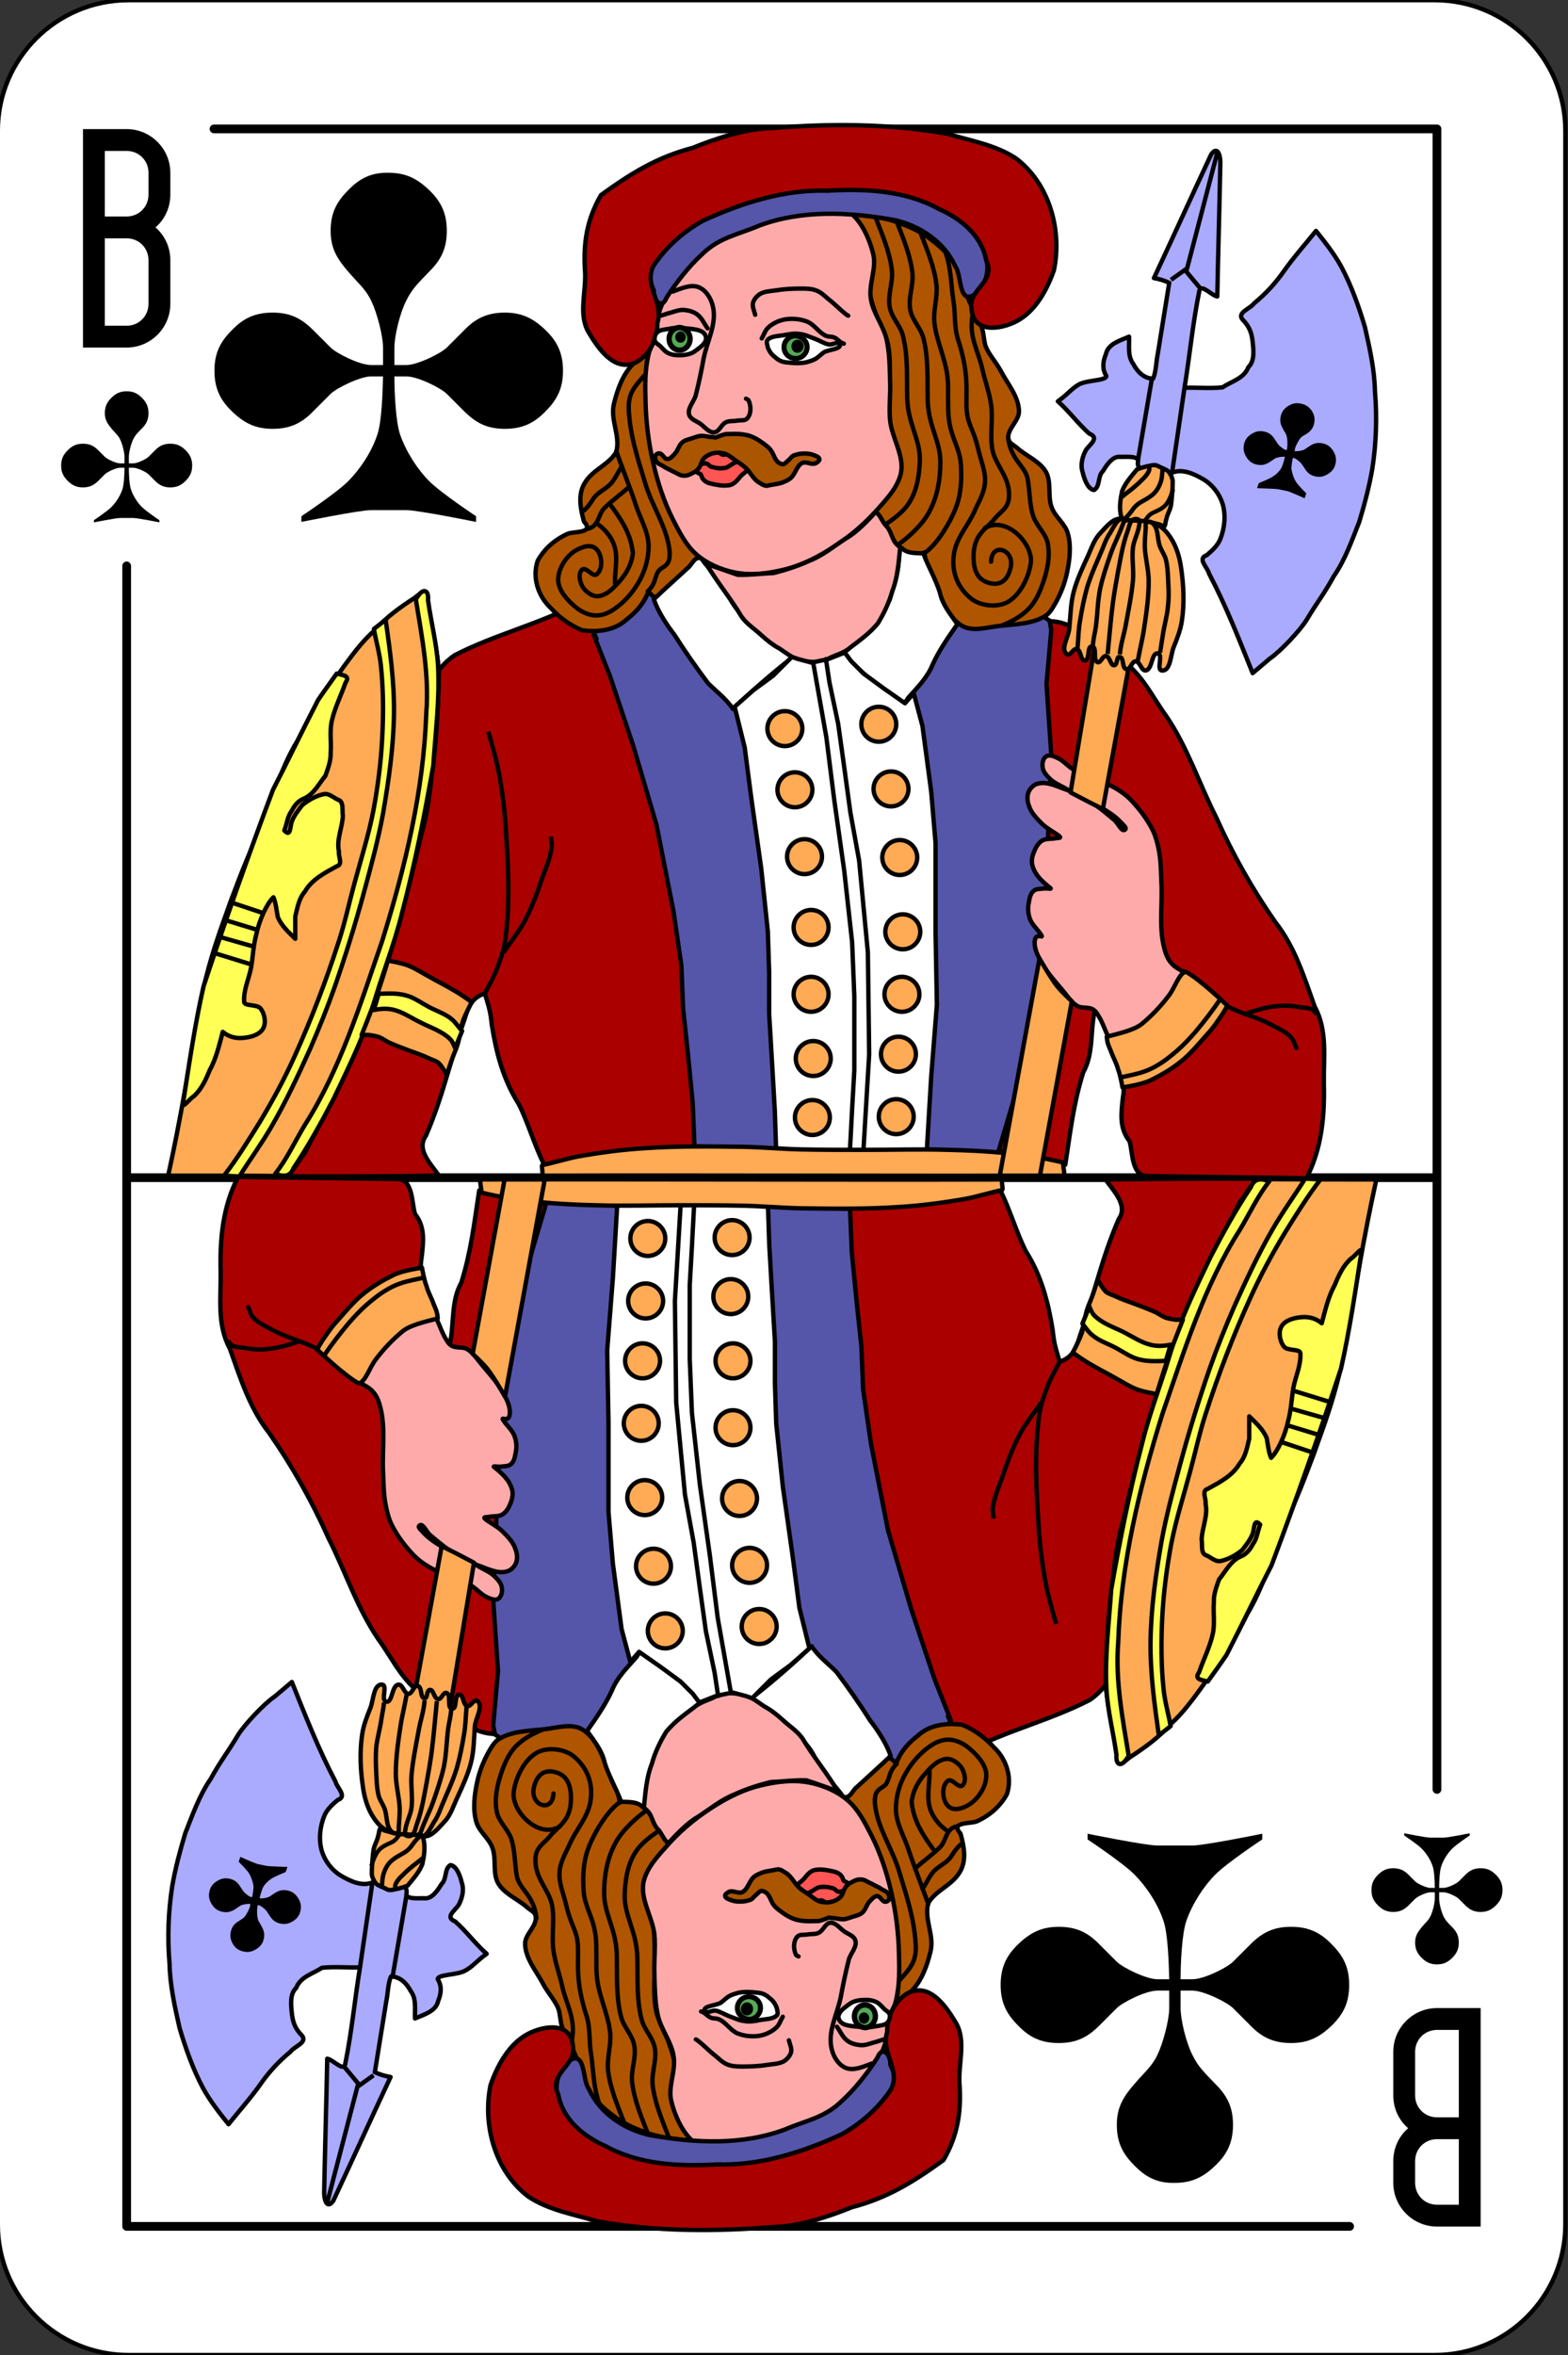 <?xml version="1.0" encoding="utf-8"?>
<!-- Generator: Adobe Illustrator 24.1.2, SVG Export Plug-In . SVG Version: 6.00 Build 0)  -->
<svg version="1.1" id="Слой_1" xmlns="http://www.w3.org/2000/svg" xmlns:xlink="http://www.w3.org/1999/xlink" x="0px" y="0px"
	 viewBox="0 0 359 539" style="enable-background:new 0 0 359 539;" xml:space="preserve">
<rect x="0" y="0" width="359" height="539" fill="#333333" stroke="none"/>
<style type="text/css">
	.st0{fill:#FFFFFF;stroke:#000000;stroke-linecap:round;stroke-linejoin:round;}
	.st1{fill:none;stroke:#000000;stroke-width:2;stroke-linecap:round;stroke-linejoin:round;}
	.st2{fill:#AA0000;stroke:#000000;stroke-linecap:round;stroke-linejoin:round;}
	.st3{fill:#5555AA;stroke:#000000;}
	.st4{fill:#AF5500;stroke:#000000;stroke-linecap:round;stroke-linejoin:round;}
	.st5{fill:#FFAAAA;stroke:#000000;stroke-linecap:round;stroke-linejoin:round;}
	.st6{fill:#5555AA;stroke:#000000;stroke-linecap:round;stroke-linejoin:round;}
	.st7{fill:none;stroke:#000000;stroke-linecap:round;stroke-linejoin:round;}
	.st8{fill:#FFFFFF;fill-opacity:0.982;stroke:#000000;stroke-linecap:round;stroke-linejoin:round;}
	.st9{fill:#55AA55;stroke:#000000;stroke-width:1.215;stroke-linecap:round;stroke-linejoin:round;}
	.st10{fill:#55AA55;stroke:#000000;stroke-width:1.152;stroke-linecap:round;stroke-linejoin:round;}
	.st11{stroke:#000000;stroke-linecap:round;stroke-linejoin:round;}
	.st12{fill:#FF5555;stroke:#000000;stroke-linecap:round;stroke-linejoin:round;}
	.st13{fill:#AA5500;stroke:#000000;stroke-linecap:round;stroke-linejoin:round;}
	.st14{fill:#FFAA55;stroke:#000000;stroke-linecap:round;stroke-linejoin:round;}
	.st15{fill:#AAAAFF;stroke:#000000;stroke-linecap:round;stroke-linejoin:round;}
	.st16{fill:none;stroke:#000000;}
	.st17{stroke:#000000;}
	.st18{fill:#FFFE55;stroke:#000000;stroke-linecap:round;stroke-linejoin:round;}
	.st19{fill:#FFFF55;stroke:#000000;stroke-linecap:round;stroke-linejoin:round;}
	.st20{fill:none;stroke:#000000;stroke-width:0.956;}
	.st21{fill:#FFAA55;stroke:#000000;}
</style>
<g id="g1238" transform="translate(3930,657.64)">
	<path id="rect1240" class="st0" d="M-3900.6-657.6h299.1c16.5,0,29.9,13.4,29.9,29.9v479.1c0,16.5-13.4,29.9-29.9,29.9h-299.1
		c-16.5,0-29.9-13.4-29.9-29.9v-479.1C-3930.5-644.2-3917.1-657.6-3900.6-657.6z"/>
	<path id="path1242" d="M-3911-628.1v50h5h5c5.5,0,10-4.5,10-10v-10c0-3-1.3-5.7-3.4-7.5c2.1-1.8,3.4-4.5,3.4-7.5v-5
		c0-5.5-4.5-10-10-10h-5H-3911z M-3906-623.1h5c2.8,0,5,2.2,5,5v5c0,2.8-2.2,5-5,5h-5V-623.1z M-3906-603.1h5c2.8,0,5,2.2,5,5v10
		c0,2.8-2.2,5-5,5h-5V-603.1z"/>
	<path id="path1244" d="M-3591-148.1v-50h-5h-5c-5.5,0-10,4.5-10,10v10c0,3,1.3,5.7,3.4,7.5c-2.1,1.8-3.4,4.5-3.4,7.5v5
		c0,5.5,4.5,10,10,10h5H-3591z M-3596-153.1h-5c-2.8,0-5-2.2-5-5v-5c0-2.8,2.2-5,5-5h5V-153.1z M-3596-173.1h-5c-2.8,0-5-2.2-5-5
		v-10c0-2.8,2.2-5,5-5h5V-173.1z"/>
	<g id="g1246" transform="translate(0,512.36)">
		<path id="path1248" class="st1" d="M-3881-1140.5h280v380"/>
		<path id="path1250" class="st1" d="M-3621-660.5h-280v-380"/>
		<path id="path1252" class="st1" d="M-3901-900.5h300"/>
	</g>
	<g id="g1254">
		<path id="path1256" d="M-3841-618.1c-4-0.1-6.7,1.3-9.3,4c-2.7,2.7-4,5.3-4,9.3s1.5,6.4,4,9.3c2.4,2.8,4,4,5.3,6.7
			c1.3,2.7,2.7,8,2.7,10.7c0,2.7,0,2.4,0,4h-2.7c-2.7,0-8-2.7-9.3-4l-4-4c-2.7-2.7-5.3-4-9.3-4s-6.7,1.3-9.3,4c-2.7,2.7-4,5.3-4,9.3
			s1.3,6.7,4,9.3s5.3,4,9.3,4s6.7-1.3,9.3-4l4-4c1.3-1.3,6.7-4,9.3-4h2.7c-0.1,3.8-0.3,10.4-1.3,13.3c-1.3,4-4,8-6.7,10.7
			c-2.7,2.7-10.7,8-10.7,8v1.3c0,0,13.3-2.7,16-2.7h8c2.7,0,16,2.7,16,2.7v-1.3c0,0-8-5.3-10.7-8s-5.3-6.7-6.7-10.7
			c-1-3-1.3-9.6-1.3-13.3h2.7c2.7,0,8,2.7,9.3,4l4,4c2.7,2.7,5.3,4,9.3,4s6.7-1.3,9.3-4c2.7-2.7,4-5.3,4-9.3s-1.3-6.7-4-9.3
			s-5.3-4-9.3-4s-6.7,1.3-9.3,4l-4,4c-1.3,1.3-6.7,4-9.3,4h-2.7c0-1.9,0-1.3,0-4s1.3-8,2.7-10.7c1.3-2.7,2.7-4,5.3-6.7
			c2.7-2.7,4-5.3,4-9.3s-1.3-6.7-4-9.3S-3837-618.1-3841-618.1"/>
		<path id="path1258" d="M-3901-568.1c-1.5,0-2.5,0.5-3.5,1.5s-1.5,2-1.5,3.5s0.6,2.4,1.5,3.5c0.9,1.1,1.5,1.5,2,2.5s1,3,1,4
			s0,0.9,0,1.5h-1c-1,0-3-1-3.5-1.5l-1.5-1.5c-1-1-2-1.5-3.5-1.5s-2.5,0.5-3.5,1.5s-1.5,2-1.5,3.5s0.5,2.5,1.5,3.5s2,1.5,3.5,1.5
			s2.5-0.5,3.5-1.5l1.5-1.5c0.5-0.5,2.5-1.5,3.5-1.5h1c0,1.4-0.1,3.9-0.5,5c-0.5,1.5-1.5,3-2.5,4s-4,3-4,3v0.5c0,0,5-1,6-1h3
			c1,0,6,1,6,1v-0.5c0,0-3-2-4-3s-2-2.5-2.5-4c-0.4-1.1-0.5-3.6-0.5-5h1c1,0,3,1,3.5,1.5l1.5,1.5c1,1,2,1.5,3.5,1.5s2.5-0.5,3.5-1.5
			s1.5-2,1.5-3.5s-0.5-2.5-1.5-3.5s-2-1.5-3.5-1.5s-2.5,0.5-3.5,1.5l-1.5,1.5c-0.5,0.5-2.5,1.5-3.5,1.5h-1c0-0.7,0-0.5,0-1.5
			s0.5-3,1-4s1-1.5,2-2.5c1-1,1.5-2,1.5-3.5s-0.5-2.5-1.5-3.5S-3899.5-568.1-3901-568.1"/>
		<path id="path1260" d="M-3601-208.1c-1.5,0-2.5-0.5-3.5-1.5s-1.5-2-1.5-3.5s0.6-2.4,1.5-3.5c0.9-1.1,1.5-1.5,2-2.5s1-3,1-4
			s0-0.9,0-1.5h-1c-1,0-3,1-3.5,1.5l-1.5,1.5c-1,1-2,1.5-3.5,1.5s-2.5-0.5-3.5-1.5s-1.5-2-1.5-3.5s0.5-2.5,1.5-3.5s2-1.5,3.5-1.5
			s2.5,0.5,3.5,1.5l1.5,1.5c0.5,0.5,2.5,1.5,3.5,1.5h1c0-1.4-0.1-3.9-0.5-5c-0.5-1.5-1.5-3-2.5-4s-4-3-4-3v-0.5c0,0,5,1,6,1h3
			c1,0,6-1,6-1v0.5c0,0-3,2-4,3s-2,2.5-2.5,4c-0.4,1.1-0.5,3.6-0.5,5h1c1,0,3-1,3.5-1.5l1.5-1.5c1-1,2-1.5,3.5-1.5s2.5,0.5,3.5,1.5
			s1.5,2,1.5,3.5s-0.5,2.5-1.5,3.5s-2,1.5-3.5,1.5s-2.5-0.5-3.5-1.5l-1.5-1.5c-0.5-0.5-2.5-1.5-3.5-1.5h-1c0,0.7,0,0.5,0,1.5
			s0.5,3,1,4s1,1.5,2,2.5c1,1,1.5,2,1.5,3.5s-0.5,2.5-1.5,3.5S-3599.5-208.1-3601-208.1"/>
		<path id="path1262" d="M-3661-158.1c-4,0.1-6.7-1.3-9.3-4c-2.7-2.7-4-5.3-4-9.3s1.5-6.4,4-9.3c2.4-2.8,4-4,5.3-6.7
			c1.3-2.7,2.7-8,2.7-10.7c0-2.7,0-2.4,0-4h-2.7c-2.7,0-8,2.7-9.3,4l-4,4c-2.7,2.7-5.3,4-9.3,4s-6.7-1.3-9.3-4c-2.7-2.7-4-5.3-4-9.3
			s1.3-6.7,4-9.3s5.3-4,9.3-4s6.7,1.3,9.3,4l4,4c1.3,1.3,6.7,4,9.3,4h2.7c-0.1-3.8-0.3-10.4-1.3-13.3c-1.3-4-4-8-6.7-10.7
			c-2.7-2.7-10.7-8-10.7-8v-1.3c0,0,13.3,2.7,16,2.7h8c2.7,0,16-2.7,16-2.7v1.3c0,0-8,5.3-10.7,8s-5.3,6.7-6.7,10.7
			c-1,3-1.3,9.6-1.3,13.3h2.7c2.7,0,8-2.7,9.3-4l4-4c2.7-2.7,5.3-4,9.3-4s6.7,1.3,9.3,4c2.7,2.7,4,5.3,4,9.3s-1.3,6.7-4,9.3
			s-5.3,4-9.3,4s-6.7-1.3-9.3-4l-4-4c-1.3-1.3-6.7-4-9.3-4h-2.7c0,1.9,0,1.3,0,4s1.3,8,2.7,10.7c1.3,2.7,2.7,4,5.3,6.7
			c2.7,2.7,4,5.3,4,9.3s-1.3,6.7-4,9.3S-3657-158.1-3661-158.1"/>
	</g>
	<g id="g1264">
		<path id="path1266" class="st2" d="M-3797.5-519.6c-9.1,4.8-19.3,7.2-28.4,11.9c-3.2,2.2-5.2,5.2-6.1,8.9
			c-14.2,36.7-28.3,73.5-42.5,110.2c15.5,0.3,30,0.2,45,0c-1.7-2.5-5.3-5.9-3-9.1c4-9.2,5.6-17.4,8.9-26.8c0.8-2.7,1.6-4.8,4.6-5.8
			c0.9,3,1.3,4.1,1.6,7.2c1,6.3,2.6,12.5,6.1,18c2,3.8,3.9,10.2,5.9,14c8.6-2.2,16.3-3.1,25.9-3.8c12.6-0.3,26.1-0.4,39-0.8
			c13,0,26.1,1.3,39.1,1.3c6.9,1.8,9.8,1.5,15.3,3.3c1.2-7.7,1.8-13.7,4.1-21.1c2.4-4.3,1.6-9.3,2.6-13.9c2.8,1.8,2.8,5.4,3.8,8.3
			c1.3,3.7,3.5,7,2.7,11.3c-0.4,3.5-0.9,7,1.5,10c0.8,2.6,0.4,8.1,4.2,8c12.1,0.2,24.2,0.3,36.3,0.5c3.5-6.7,4.2-14.2,4-21.6
			c-0.1-6,0.9-12.2-2.1-17.7c-2.4-6.7-4.5-13.6-9-19.3c-5.3-7.6-9.8-15.6-13.6-24.1c-3.9-7.7-6.5-15.9-11.4-23.1
			c-3.5-4.8-6-10.7-11.5-13.5c-4.7-3.2-10.3-8.9-16.3-8.1C-3719.2-515.3-3766.3-533.2-3797.5-519.6L-3797.5-519.6z"/>
		<path id="path1268" class="st3" d="M-3794.2-512.7l3.9,9.9l5.3,15.9l5.3,18l3.9,19.8l1.8,12.4l0.4,9.9l1.1,10.3l1.1,11.3l0.4,9.9
			l18.4,0.7h34.3l16.8,0.8l7.6-25.6l2.1-13.4l0.7-6.7l1.8-45.3l-1.1-16.3l1.1-12.4l-0.4-2.1l-15.6-10.6l-25.1-6.4l-29.3-1.1
			l-24.4,7.4l-12.4,7.1l3.2,8.1L-3794.2-512.7z"/>
		<g id="g1270">
			<g id="g1272">
				<path id="path1274" class="st4" d="M-3785-574.4c-2.4,2.4-3.6,5.8-4.4,9c-1,3.8,1.5,7.4,0.5,11.2c-1.7,2.9-5.3,4-7.1,6.9
					c-1.8,2.7-1.1,6.1-0.3,9c2.5,2.8-2.3,2.2-3.7,2.8c-3.1,1.4-5.4,3.5-6.9,6.2c-1.3,3.8,0.1,8.1,3,10.8c2,2.2,4.5,4,7.2,5.1
					c3.7,0.5,7.5,0,10.2-2.5c1.9-1.5,3.8-3.3,5-6.5c1.3,2.6,4,1.2,5.1-0.8c2.1-2.2,4.6-4,6.8-6c1.6-2.1-2.5-3.3-3.3-5.1
					c-4.6-5.7-6.3-13.1-7.8-20.1c-1.3-6.8-1.6-13.7-1.2-20.6C-3780.7-577.9-3784.2-574.9-3785-574.4L-3785-574.4z"/>
				<path id="path1276" class="st4" d="M-3734.8-608.6c0,1.6,3.3,5.8,4,9c0.6,2.8-0.5,5.6-0.2,8.4c0.2,1.5,0.7,3,1.2,4.5
					c0.9,2.7,2.5,5.1,3.1,7.8c0.9,4.6,0.1,9.4,0.3,14c0.2,6,0.3,8.7,1.4,14.3c0.5,2.7-1.1,5.1-2.4,7.4c-0.5,0.9-1.8,1.4-1.9,2.4
					c-0.1,1.3,1.3,2.3,2,3.5c0.7,1.2,1.3,2.5,2.1,3.6c0.7,0.9,1.4,2.1,2.5,2.5c1.3,0.5,3,0.7,4.3,0c0.5,2.8,0.8,2.7,1.4,4
					c2,4.5,3.1,10.3,7.3,12.8c2.5,1.4,5.7,0.3,8.5,0c3.6-0.4,7.7-0.4,10.7-2.4c1-0.7,1.6-1.9,2.2-2.9c1.2-2.2,2.1-4.5,2.6-6.9
					c0.6-2.9,1-6,0.2-8.9c-0.6-2.3-2.9-3.8-3.7-6c-1-2.6,0-5.7-1.3-8.1c-1.4-2.5-4.6-3.7-6.7-5.6c-0.7-0.6-1.7-1-1.9-1.9
					c-0.5-2.3,2.5-4.2,2.4-6.5c-0.1-3.4-2.7-6.3-4.3-9.4c-1-1.8-2.5-3.4-3.3-5.3c-0.5-1.4-0.4-2.9-0.9-4.3c-0.7-2.1-1.9-3.9-2.8-5.9
					c-1.4-3.1-1.9-6.6-3.8-9.3c-1.4-2.1-3.4-3.8-5.4-5.3c-1.9-1.4-4.1-2.5-6.4-3.3C-3727.1-607.9-3731-608.2-3734.8-608.6
					L-3734.8-608.6z"/>
			</g>
			<path id="path1278" class="st5" d="M-3781.5-576.6c-0.9,3.9-0.8,7.2-0.7,10.8c0.1,4.8,0.7,9.6,1.8,14.3c1,4.3,2.4,8.6,4.4,12.6
				c1.5,2.9,3,6,5.4,8.1c2.5,2.2,5.8,3.6,9,4.2c3.7,0.7,7.5,0.2,11.2-0.7c3.4-0.8,6.7-2.4,9.7-4.2c4-2.4,7.8-5.4,11-8.9
				c2.4-2.7,5.3-5.6,6-9.1c0.7-3.9-2-7.8-2.5-11.8c-0.3-2.9,0.1-5.9,0-8.9c-0.1-3.2-0.1-6.5-0.8-9.7c-0.7-3.2-3.1-6-3.6-9.3
				c-0.6-3.4,1.4-7.1,0.5-10.4c-0.9-3.7-3-8.1-5.9-9.8c-2.6-1.7-6.6-0.3-9.9,0.3c-6,1.1-11.7,3.4-17.4,5.7
				c-6.3,2.6-11.1,8.6-14.6,14.4c-2,3.4-1.8,7.8-3.3,11.5c-0.1,0.1-0.1,0.3-0.2,0.4C-3781.4-576.9-3781.4-576.7-3781.5-576.6
				L-3781.5-576.6z"/>
			<path id="path1280" class="st6" d="M-3780.3-591.1c-0.3,2,1.8,4.5,2.9,1.6c2-3.2,5.2-7.3,8.1-9.9c3.9-3.9,8.2-4.5,13.1-6.6
				c9.9-3.7,20.7-3.1,30.9-1.3c5.9,1.3,11.5,5,14,10.6c1.5,1.8,0.7,8.6,4.2,6.6c2.3-1.3,3.5-4.8,3.1-7.3c-0.3-5.2-4.4-9.3-8.7-11.9
				c-8.5-4.9-18.7-5.9-28.3-5c-8.4,0.1-16.6,2-24.3,5.3c-3.9,1.2-7.5,3.3-10.3,6.3c-2.2,2.4-5.7,4.2-5.9,7.9
				C-3781.4-593.5-3780.7-592.3-3780.3-591.1L-3780.3-591.1z"/>
			<path id="path1282" class="st2" d="M-3780.5-596.6c-2,4.5,2.5,8.2,1,12.9c0.1,3.6-1.8,7.3-4.9,9c-5,2.3-8.7-3.3-10.9-7
				c-2.4-4.2-0.3-9.6-0.8-14.5c-0.3-5.8,0.4-11.1,3.7-16.8c6.9-5,12.9-8.7,21-10.8c5.1-2.1,12.1-4.4,17.8-4.5
				c13.5-1.1,27.2-1.1,40.6,1.3c5.3,1.6,10.9,2.5,15.6,5.6c7.7,5.8,10.6,16.5,8.7,25.6c-1.6,4.5-4.2,9.4-8.6,11.7
				c-3.9,2-10.2,2.8-10.3-3.4c-0.4-4,5.7-5.8,3.4-10.5c-1-5.7-5.8-9.6-10.8-11.8c-7.8-4.3-16.9-4.7-25.6-4.2
				c-9.9-0.3-19.6,2.8-28.5,6.9C-3773.4-604.7-3777.7-601-3780.5-596.6L-3780.5-596.6z"/>
			<g id="g1284">
				<path id="path1286" class="st7" d="M-3776-590.9c1.7-0.6,4.1-1.8,6-1c1.7,0.7,2.8,2.6,3.2,4.3c1,4-1.3,8-2.1,12
					c-0.5,2.8-1.1,5.6-1.8,8.4c-0.4,1.5-2,3-1.5,4.5c0.3,1,1.6,1.4,2.5,2c1,0.7,2,2.1,3.2,2c1.2-0.1,1.6-1.8,2.7-2.3
					c0.8-0.4,1.8-0.2,2.7-0.4c0.7-0.1,1.7,0.1,2.2-0.5c0.9-1,0.9-2.8,0.3-4.1c-0.1-0.2-0.4-0.3-0.6-0.4"/>
				<path id="path1288" class="st7" d="M-3757.1-585.6c-0.2-0.9-0.7-1.8-0.5-2.7c0.2-0.8,0.8-1.5,1.5-2c1.1-0.7,2.5-0.7,3.8-0.9
					c1.8-0.3,3.7-0.4,5.6-0.4c1.2,0,2.4,0,3.5,0.4c1.2,0.4,2.1,1.4,3.1,2.2c1.3,1,2.4,2.2,3.7,3.2c0.2,0.2,0.4,0.3,0.6,0.4"/>
				<path id="path1290" class="st7" d="M-3755.6-580.2c0.5-0.8,0.8-1.9,1.5-2.5c1.1-1,2.6-1.7,4.2-1.9c1.6-0.2,3.3,0,4.8,0.6
					c1.6,0.7,2.6,2.5,4.2,3.2c0.6,0.3,1.3,0.1,1.9,0.4c0.8,0.3,1.3,1.2,2.2,1.4"/>
			</g>
			<path id="path1292" class="st8" d="M-3754.3-579.8c0.8-1,2.7-0.9,4.1-1.2c1.1-0.2,2.2-0.4,3.3-0.2c1.2,0.1,2.4,0.7,3.5,1.1
				c1.1,0.4,2.1,1.1,3.2,1.3c0.8,0.1,2.2-0.8,2.5-0.1c0.4,1.2-2.5,1.2-3.7,1.9c-0.7,0.5-1.3,1.2-2.1,1.6c-0.6,0.3-1.3,0.5-2,0.7
				c-1.1,0.2-2.2,0.2-3.3,0.1c-0.9-0.1-1.8-0.1-2.6-0.5c-0.6-0.3-0.8-0.5-1.5-1.1c-0.7-0.6-1-1.2-1.3-1.9
				C-3754.3-578.7-3754.6-579.4-3754.3-579.8L-3754.3-579.8z"/>
			<path id="path1294" class="st7" d="M-3768-582.5c-0.8-1.1-1.3-2.4-2.4-3.2c-0.8-0.6-1.9-0.9-2.9-1c-1.1-0.1-2.1,0.3-3.1,0.6
				c-0.9,0.2-1.8,0.6-2.7,0.8"/>
			<path id="path1296" class="st8" d="M-3768.4-580.6c-0.5-1.9-3.5-1.7-5.4-2c-1-0.1-2,0-3,0.2c-1,0.2-2.2,0.2-2.8,0.9
				c-0.4,0.4-0.6,1.1-0.5,1.7c0.1,0.6,0.7,0.9,1.2,1.3c0.7,0.7,1.3,1.5,2.2,1.8c1,0.4,2.2,0.4,3.3,0.3c0.8-0.1,1.7-0.3,2.4-0.8
				C-3769.9-578-3768-579.2-3768.4-580.6L-3768.4-580.6z"/>
			<g id="g1298">
				<path id="path1300" class="st9" d="M-3772-580.1c0,1.4-1.1,2.6-2.4,2.6c-1.3,0-2.4-1.1-2.4-2.6c0,0,0,0,0,0
					c0-1.4,1.1-2.6,2.4-2.6C-3773.1-582.6-3772-581.5-3772-580.1C-3772-580.1-3772-580.1-3772-580.1z"/>
				<path id="path1302" class="st10" d="M-3745.2-578.2c0,1.4-1.2,2.6-2.6,2.6c-1.5,0-2.7-1.1-2.7-2.6c0,0,0,0,0,0
					c0-1.4,1.2-2.6,2.6-2.6C-3746.4-580.7-3745.2-579.6-3745.2-578.2C-3745.2-578.2-3745.2-578.2-3745.2-578.2z"/>
			</g>
			<path id="path1304" class="st11" d="M-3773.5-580.5c0,0.4-0.3,0.8-0.7,0.8c-0.4,0-0.7-0.4-0.7-0.8s0.3-0.8,0.7-0.8
				C-3773.8-581.3-3773.5-580.9-3773.5-580.5z"/>
			<path id="path1306" class="st11" d="M-3746.5-578.4c0,0.5-0.4,1-0.9,1c-0.5,0-0.9-0.4-0.9-1s0.4-1,0.9-1
				C-3746.9-579.4-3746.5-579-3746.5-578.4z"/>
			<g id="g1308" transform="translate(1.414,-0.177)">
				<path id="path1310" class="st12" d="M-3772.9-551.4c0.3-1,1.5-1.3,2.2-1.9c0.6-0.4,0.9-1.2,1.7-1.2c0.9-0.1,1.9,0,2.5,0.8
					c0.5,0.5,1.6,0.4,1.6-0.4c0.4-0.4,1.6-0.3,2.1-0.3c1.4,0.3,2.1,0.9,3.3,1.6c0.5,0.3,1.3,0.5,1.4,1.2c-0.2,0.8-1.4,0.6-1.7,1.2
					c-0.8,1-1.3,1.1-2.2,2.1c-0.7,0.9-1.5,1.8-2.6,1.9c-1.4,0.2-2.8-0.1-4.1-0.4c-0.9-0.2-1.8-0.7-2.1-1.7c-0.2-0.8-0.7-0.4-1.2-1.1
					c-0.3-0.6-0.6-1.2-0.9-1.8L-3772.9-551.4L-3772.9-551.4L-3772.9-551.4z"/>
				<path id="path1312" class="st12" d="M-3772.9-551.1c0.9-0.1,1.9-0.1,2.8-0.3c0.8-0.2,1,0.7,1.7,0.8c1,0.3,2.1,0.4,3.1,0.2
					c0.7-0.2,1.2-0.7,1.8-1c0.6-0.4,1.4-0.5,2.2-0.4c0.8,0.1,1.6,0.4,2.4,0.5c0.2,0,0.3-0.1,0.5-0.1"/>
			</g>
			<path id="path1314" class="st13" d="M-3763.8-558.3c0.8,0,2.2-0.1,3.3,0c0.8,0.1,1.7,0.2,2.4,0.5c1.3,0.5,2.5,1.3,3.6,2.2
				c0.4,0.3,0.7,0.6,1,1c0.6,0.8,0.8,1.9,1.5,2.6c0.3,0.3,0.8,0.6,1.3,0.6c0.5-0.1,0.9-0.7,1.3-1c0.4-0.3,0.6-0.8,1.1-1
				c0.5-0.2,1-0.3,1.5-0.4c1-0.1,2.1-0.1,3.1,0.3c0.5,0.2,1.2,0.4,1.3,0.9c0.1,0.4-0.5,0.8-0.9,1c-0.9,0.4-2.1-0.5-3-0.1
				c-1.3,0.6-1.6,2.6-2.7,3.5c-0.6,0.5-1.2,0.7-1.9,1c-1.1,0.4-2.2,0.4-3.3,0.7c-0.8,0.2-1.6-0.5-2.3-0.9c-1.1-0.8-1.7-2.1-2.6-3
				c-0.8-0.8-1.8-1.4-2.7-2c-0.8-0.6-1.6-1.3-2.6-1.5c-0.9-0.2-1.8-0.2-2.7,0.1c-0.7,0.2-1.3,0.6-1.7,1c-0.6,0.6-0.7,1.6-1.2,2.3
				c-0.4,0.5-0.9,0.9-1.4,1.1c-0.7,0.4-1.4,0.7-2.2,0.6c-0.7,0-1.3-0.5-2-0.8c-0.5-0.2-0.9-0.5-1.4-0.7c-0.4-0.2-0.8-0.4-1.2-0.7
				c-0.5-0.3-1.2-0.5-1.5-1c-0.3-0.4-0.4-1-0.2-1.4c0.1-0.3,0.5-0.5,0.8-0.5c0.8,0,1.1,1.3,1.9,1.3c0.7,0,1.2-0.7,1.7-1.2
				c0.7-0.7,0.9-1.9,1.7-2.6c0.7-0.6,1.6-0.7,2.4-1c0.7-0.2,1.3-0.5,2-0.5c0.5,0,1.1,0.1,1.6,0.2c0.5,0.1,0.8,0,1.6,0.2
				C-3765.6-557.7-3764.5-558.2-3763.8-558.3L-3763.8-558.3z"/>
			<g id="g1316">
				<path id="path1318" class="st0" d="M-3780.3-520.5c0.9,2.7,2.9,5.8,4.7,8.1c2.4,3.8,5,7.5,7.7,11.1c1.9,1.9,4.2,3.6,5.7,5.9
					c4.3-4.1,8.8-8,13.5-11.7c1.6-1-1.7-1.4-2.5-2.2c-2.2-1.3-4.4-3-6.3-4.7c-2-2.4-4.6-4.5-5.7-7.5c-1.2-2.9-4.4-5.7-6.2-8.3
					c-1.5-0.8-2.2,1.5-3.2,2.2C-3775.2-525.2-3777.8-522.9-3780.3-520.5L-3780.3-520.5z"/>
				<path id="path1320" class="st0" d="M-3737-508.1c3.6,3.7,7.5,7.3,11.9,10.2c1.1,1.6,2.1,1.7,3,0c2.1-2.4,4.4-4.6,5.6-7.6
					c1.5-3.3,3.6-6.3,5.7-9.3c-1.6-2.3-3.4-4.4-4-7.2c-1-3.2-2.6-5.8-3.8-9c-1.7-0.1-3.8,0.1-5-1.3c-0.9-0.4-0.4,2.6-0.7,3.5
					c-0.1,2.9-1.3,5.7-2,8.4c-2.3,3.9-2.5,5.9-6.3,8.5C-3733.4-511.3-3736.1-508.7-3737-508.1L-3737-508.1z"/>
			</g>
			<path id="path1322" class="st5" d="M-3768.3-528.6c2.5,4.2,5.6,7.9,8.1,12.1c1.2,1.7,3,2.8,4.5,4.2c1.3,1.2,2.7,2.3,4.2,3.1
				c1.8,1.2,3.6,2.7,5.8,2.9c1.7,0.1,3.5,0.5,5-0.4c1.6-1,3.9-1.4,5.3-2.7c2.5-1.9,4.5-3.3,6.4-5.6c1.4-2.3,2.6-4.8,3.3-7.4
				c1.2-2.9,1.5-6.9,1.8-10c-2.1-1.4-1.7-3.3-3.2-4.9c-1-1-1.5-2.9-2.5-3.1c-1.6,1.8-4.4,4.7-6.6,5.9c-2.8,1.8-5.4,4-8.5,5.2
				c-2.6,1.2-5.4,2.1-8.2,2.8c-2.7,0.1-5.5,0.5-8.2,0.4C-3763.5-526.9-3765.9-527.8-3768.3-528.6L-3768.3-528.6z"/>
			<path id="path1324" class="st0" d="M-3761.8-495.9l2.3,9.3l1.5,11.5l2.3,16.3l1.5,14.3l0.3,9.3v9.5l0.8,13.5l0.5,8.8l0.3,9h34.5
				l1-16.8l1.3-16.5l-0.3-16.5v-20.5l-1-11.8l-2-15l-2-7.5l-2,2.3l-5-3.5l-4.5-3.3l-2.8-2.8l-1.5-2l-3.8,1.5l-3.8,0.8l-3-0.8
				l-1.5-0.5l-4.3,4.3l-4.5,3.3L-3761.8-495.9z"/>
			<g id="g1326">
				<path id="path1328" class="st7" d="M-3743.8-505.9l3,17l1.8,14.3l2.3,16.3l1.8,16.3l0.5,12.3v17l-0.5,8.8l-0.5,9.5"/>
				<path id="path1330" class="st7" d="M-3732.3-394.6l1.3-21.8l-0.3-23.3l-2-21l-2-11l-1.5-11l-1.3-9.3l-2-9.5l-0.8-5.3"/>
			</g>
			<g id="g1332">
				<path id="path1334" class="st14" d="M-3746.3-490.9c0,2.2-1.8,4-4,4s-4-1.8-4-4s1.8-4,4-4S-3746.3-493.1-3746.3-490.9z"/>
				<path id="path1336" class="st14" d="M-3744-476.9c0,2.2-1.8,4-4,4s-4-1.8-4-4s1.8-4,4-4S-3744-479.1-3744-476.9z"/>
				<path id="path1338" class="st14" d="M-3741.8-461.6c0,2.2-1.8,4-4,4s-4-1.8-4-4s1.8-4,4-4S-3741.8-463.8-3741.8-461.6z"/>
				<path id="path1340" class="st14" d="M-3740.3-445.4c0,2.2-1.8,4-4,4s-4-1.8-4-4s1.8-4,4-4S-3740.3-447.6-3740.3-445.4z"/>
				<path id="path1342" class="st14" d="M-3719.3-444.4c0,2.2-1.8,4-4,4s-4-1.8-4-4s1.8-4,4-4S-3719.3-446.6-3719.3-444.4z"/>
				<path id="path1344" class="st14" d="M-3720-461.4c0,2.2-1.8,4-4,4s-4-1.8-4-4s1.8-4,4-4S-3720-463.6-3720-461.4z"/>
				<path id="path1346" class="st14" d="M-3722-477.1c0,2.2-1.8,4-4,4s-4-1.8-4-4s1.8-4,4-4S-3722-479.3-3722-477.1z"/>
				<path id="path1348" class="st14" d="M-3724.8-491.9c0,2.2-1.8,4-4,4s-4-1.8-4-4s1.8-4,4-4S-3724.8-494.1-3724.8-491.9z"/>
				<path id="path1350" class="st14" d="M-3740.3-430.1c0,2.2-1.8,4-4,4s-4-1.8-4-4s1.8-4,4-4S-3740.3-432.3-3740.3-430.1z"/>
				<path id="path1352" class="st14" d="M-3739.8-415.4c0,2.2-1.8,4-4,4s-4-1.8-4-4s1.8-4,4-4S-3739.8-417.6-3739.8-415.4z"/>
				<path id="path1354" class="st14" d="M-3740-401.9c0,2.2-1.8,4-4,4s-4-1.8-4-4s1.8-4,4-4S-3740-404.1-3740-401.9z"/>
				<path id="path1356" class="st14" d="M-3720.8-402.1c0,2.2-1.8,4-4,4s-4-1.8-4-4s1.8-4,4-4S-3720.8-404.3-3720.8-402.1z"/>
				<path id="path1358" class="st14" d="M-3720.3-416.4c0,2.2-1.8,4-4,4s-4-1.8-4-4s1.8-4,4-4S-3720.3-418.6-3720.3-416.4z"/>
				<path id="path1360" class="st14" d="M-3719.5-430.1c0,2.2-1.8,4-4,4s-4-1.8-4-4s1.8-4,4-4S-3719.5-432.3-3719.5-430.1z"/>
			</g>
			<path id="path1362" class="st15" d="M-3665.8-594c4.4-9.4,8.7-18.9,13.1-28.3c1.6-2.3,2.2,0.7,2.1,2.2
				c-0.2,10.1-0.5,20.2-0.7,30.3c-1.3-0.2-3.7-3-4.1-1.3c-1.5,7.3-2.2,14.8-3.4,22.2c2.9-0.1,5.9,0.2,8.7-0.1c2.1-1.4,4.9-2,5.9-4.6
				c1.5-1.4,1.2-3.9,1-5.8c-0.2-1.8-0.6-3.4-2.3-5.1c-1.4-1.6,1.8-2.5,2.6-3.7c2.7-2.2,5-4.7,7-7.6c2.2-3.1,4.8-6,7.2-9
				c2.1,2.6,4.2,5.3,5.8,8.2c2.3,4.3,4,9.1,5.4,13.8c1.1,4.9,2.2,9.7,2.3,14.7c0.5,5.9,0.3,11.9-0.6,17.7c-0.7,4.1-1.8,8.2-3,12.2
				c-1.7,4.3-3.2,8.6-5.8,12.4c-2.5,4.5-3.6,5.6-6.3,10.1c-1.5,2.4-6,7.2-8.4,8.8c-1.3,1.1-2.6,2.2-3.9,3.3
				c-3.1-7.7-6.1-15.4-10-22.8c-0.3-1.4-2.8-3.4-0.5-4.2c1.3-1.1,2.5-2.2,3.1-3.7c1-2.5,1.3-5.5,0.5-8.1c-0.7-2.2-2.3-4.3-4.3-5.5
				c-2.2-1.3-5.1-2.7-7.6-1.4c-1.9-0.1-2.3-1.7-4.2-1.7c-2.6,1-3.6,0.7-3.2-1.4c-0.7-1-3.1-0.6-4.5-0.7c-1.6,0.1-2.8,2-3.6,3.3
				c-1.2,1.1-0.6,3.5-2,4.3c-1.4-0.1-2.3-2.6-2.6-4c-0.6-1.7-0.1-3.6,0.7-5.1c0.8-1.3,3.3-2.8,0.8-3.8c-2.6-2.3-4.6-5.1-7.2-7.4
				c2.4-1.7,3.1-2.9,4.9-3.9c1.9-1,6.2-0.8,6.2-1.9c-1-1.6-0.8-3.3-0.1-5c0.5-2.4,3.3-3.1,5.3-4c0.1,2.2-0.4,4.4,1,6.3
				c0.9,1.7,2.4,3.3,4.5,3.3c0.7-1.5,0.7-4,1.1-5.8c0.9-5.4,1.7-10.7,2.6-16.1C-3663.5-593.5-3664.7-593.8-3665.8-594L-3665.8-594z"
				/>
		</g>
		<g id="g1364">
			<path id="path1366" class="st16" d="M-3666.2-571.4l-3.2,18.7"/>
			<path id="path1368" class="st16" d="M-3658.8-568.9l-2.8,19.1"/>
			<path id="path1370" class="st16" d="M-3651.3-622.7l-7.1,27.2l3.5,4.2"/>
			<path id="path1372" class="st16" d="M-3658.4-596.1l-3.5,2.5"/>
		</g>
		<path id="path1374" class="st17" d="M-3632.3-564.8c-1-0.2-1.7,0-2.5,0.5c-0.8,0.5-1.3,1.1-1.5,2.1c-0.2,1,0,1.6,0.5,2.5
			c0.4,0.8,0.8,1.2,0.9,1.9c0.2,0.7,0.2,2.1,0.1,2.7c-0.1,0.7-0.1,0.6-0.2,1l-0.7-0.1c-0.7-0.1-1.8-1.1-2.1-1.5l-0.8-1.2
			c-0.5-0.8-1.1-1.3-2.1-1.5s-1.7,0-2.5,0.5c-0.8,0.5-1.3,1.1-1.5,2.1c-0.2,1,0,1.7,0.5,2.5c0.5,0.8,1.1,1.3,2.1,1.5s1.7,0,2.5-0.5
			l1.2-0.8c0.4-0.3,1.8-0.6,2.5-0.5l0.7,0.1c-0.2,0.9-0.6,2.5-1,3.2c-0.5,0.9-1.4,1.7-2.2,2.2c-0.8,0.5-3,1.4-3,1.4l-0.1,0.3
			c0,0,3.4,0.1,4.1,0.2l2,0.4c0.7,0.1,3.8,1.5,3.8,1.5l0.1-0.3c0,0-1.7-1.7-2.2-2.5s-0.9-1.9-1.1-3c-0.1-0.8,0.2-2.4,0.4-3.3
			l0.7,0.1c0.7,0.1,1.8,1.1,2.1,1.5l0.8,1.2c0.5,0.8,1.1,1.3,2.1,1.5s1.7,0,2.5-0.5c0.8-0.5,1.3-1.1,1.5-2.1c0.2-1,0-1.7-0.5-2.5
			c-0.5-0.8-1.1-1.3-2.1-1.5c-1-0.2-1.7,0-2.5,0.5l-1.2,0.8c-0.4,0.3-1.8,0.6-2.5,0.5l-0.7-0.1c0.1-0.5,0.1-0.3,0.2-1
			c0.1-0.7,0.8-1.9,1.2-2.5s0.9-0.8,1.7-1.3c0.8-0.5,1.3-1.1,1.5-2.1c0.2-1,0-1.7-0.5-2.5C-3630.7-564.2-3631.3-564.6-3632.3-564.8
			L-3632.3-564.8z"/>
		<g id="g1376">
			<path id="path1378" class="st14" d="M-3891.5-388.6c2.8-12.7,4.9-25.5,7.1-38.3c2.3-11.8,5.4-19.2,7.1-24.2
				c3.6-9.6,4-10.2,8-19.6c2.6-6.4,3.8-11.5,7.4-17.4c2.3-4.4,4.5-9.1,7.7-12.9c2.8-3.9,6.3-9.2,9.9-12.3c2.6-3,5.8-5.3,9.2-7.5
				c1.7-1.4,3.2-2.4,3,0.6c0.8,5.4,2.1,10.7,2.6,16c-0.2,7.4-0.4,14.9-1.5,22.3c-0.5,5.2-1.1,10.4-2.6,15.5
				c-2.4,10.4-5.1,20.7-8.3,30.9c-2.6,7.4-4.8,15-8.3,22c-3,6.7-6.7,13.1-10,19.7c-1.4,1.7-2.5,4-4.1,5.3
				C-3873.4-388.6-3882.4-388.6-3891.5-388.6L-3891.5-388.6z"/>
			<g id="g1380">
				<path id="path1382" class="st18" d="M-3834.8-520.5c1.4,8.6,3.1,17.2,2.4,26c-0.6,17.8-4.8,35.2-10.1,52.2
					c-5,14.4-9.5,29.2-17.7,42.1c-2.3,3.8-4.1,7.8-6.8,11.2c1.8,0.6,3.4,0.8,4.2-1.3c3.4-5.1,6.4-10.5,9.2-15.9
					c3.1-6.5,6.3-13,8.6-19.8c2.1-7.7,5.2-15.1,7.1-22.9c2.9-11,5.1-22.2,7.1-33.5c0.5-7.6,1.5-15.2,1.1-22.8
					c-0.3-5.1-1.6-10-2.3-15.1c0.2-2.4-1.1-2.8-2.4-0.8C-3834.5-520.9-3834.7-520.7-3834.8-520.5L-3834.8-520.5z"/>
				<path id="path1384" class="st18" d="M-3878.7-388.6c3-3.9,5.6-8.1,8.2-12.3c2.9-4.8,5.6-9.8,7.9-14.9
					c3.9-8.6,7.3-17.5,10.2-26.5c1.4-4.3,2.3-8.6,3.5-13c1.5-5.6,3.3-11.2,4.4-16.9c1-5.4,1.7-10.8,2-16.3
					c0.3-5.6,0.3-11.3-0.3-16.9c-0.3-2.8-1.1-5.5-1.6-8.3l2.7-2.1c1,7.1,2,14.3,1.9,21.5c-0.1,7.6-1.2,15.3-2.5,22.8
					c-1.1,6-2.7,11.9-4.3,17.8c-2,7.4-4.3,14.8-6.8,22c-1.7,4.8-3.6,9.5-5.6,14.1c-2.7,6-5.5,12-8.8,17.7c-2.3,4-5.1,7.8-7.4,11.5
					L-3878.7-388.6z"/>
			</g>
			<path id="path1386" class="st19" d="M-3852.9-503.5c1.3,0.4,3.2,0.4,2,2.1c-1,2.9-2.4,5.6-3.1,8.6c-0.6,2.4-0.1,5-0.3,7.4
				c0.1,1.8-0.6,3.6-1.2,5.3c-1.5,1.8-2.6,4.2-4.9,5.2c-1.3,0.5-2.2,1.6-2.8,2.8c-1,1.3-1.1,3-1.7,4.5c1.5,1.7,1.3-1,1.7-2
				c0.5-1.4,1.5-2.6,2.4-3.8c1.5-1.2,3.1-2.1,4.9-2.5c1.3-0.3,2.4,1,3.6,1.4c1,0.6,0.6,2.4,0.8,3.5c-0.1,2.8-1.5,5.4-0.9,8.2
				c-0.2,1.1,1,3-0.5,3.4c-2.7,1.5-5.7,3-7.3,5.8c-1.4,1.6-1.7,3.7-2.2,5.7c0,1.7,0,3.4,0,5.1c-1.5-1.5-3.2-3-4-5
				c-0.3-1.5-0.4-3.1-1-4.5c-1,1-1.6,2.2-2.2,3.4c-0.8,1.7-1.4,3.5-1.8,5.4c-0.6,2.3-0.7,4.8-1.1,7.2c-0.5,2.7-1.8,5.2-1.6,8
				c0.2,1,3,0.4,3.8,1.5c0.9,1.2,1.3,3.3,0.5,4.6c-0.9,1.5-3.1,2-4.8,2.1c-1.5,0.1-3.1-0.3-4.4-1.4c-0.8,3-1.5,6.1-3,8.8
				c-0.9,2.2-1.9,4.4-3.7,6c-0.7,0.3-2.6,2.9-2.4,1.6c1.4-9,2.7-18,4.7-26.8c5-15.1,10.3-30.1,15.9-45c3.5-6.8,6.8-13.7,10.3-20.5
				C-3855.8-499.5-3854.3-501.5-3852.9-503.5L-3852.9-503.5z"/>
			<g id="g1388">
				<path id="path1390" class="st7" d="M-3876.7-451l6.9,2.3"/>
				<path id="path1392" class="st7" d="M-3878.5-447.1l6.9,2.1"/>
				<path id="path1394" class="st7" d="M-3879.6-443.2l7.4,2.1"/>
				<path id="path1396" class="st7" d="M-3880.8-439.5l8.1,2.5"/>
			</g>
			<path id="path1398" class="st14" d="M-3841.2-437.8c0,0,3.1,0.5,4.6,1.1c1.8,0.7,3.4,1.8,5.1,2.7c1.4,0.8,2.8,1.5,4.2,2.3
				c1,0.6,2,1.1,3,1.8c0.8,0.5,2.3,1.6,2.3,1.6s-1.6,3-2.1,4.6c-0.5,1.6-0.6,3.3-1.1,5c-0.4,1.3-1,2.5-1.4,3.7
				c-0.4,1.1-1.1,3.4-1.1,3.4s-1.1-2.1-1.9-2.8c-0.6-0.5-1.5-0.7-2.3-1.1c-1.3-0.6-2.7-1.1-4.1-1.6c-1.6-0.6-3.2-1.2-4.8-1.9
				c-0.9-0.4-1.7-1.1-2.7-1.4c-0.7-0.2-1.4-0.3-2.1-0.4c-0.5,0-1.6,0-1.6,0s2.2-5.5,3.2-8.3
				C-3842.9-432.1-3841.2-437.7-3841.2-437.8L-3841.2-437.8z"/>
			<path id="path1400" class="st19" d="M-3825.8-417.8c-0.3-0.7-0.6-1.5-1.1-2c-1.9-1.9-4.6-2.7-6.9-3.9c-2.1-1-4-2.4-6.3-2.9
				c-1.4-0.3-2.9-0.2-4.3,0.1l1.1-3.7c2.1-0.1,4.4-0.2,6.4,0.4c1.8,0.5,3.4,1.7,5.1,2.6c1.7,0.9,3.6,1.5,5.1,2.7
				c0.9,0.7,1.6,1.8,2.4,2.7c0,0,0.1,0.1,0.1,0.1L-3825.8-417.8z"/>
		</g>
		<g id="g1402">
			<path id="path1404" class="st16" d="M-3818.9-430.5c1-1.9,2.1-3.8,2.8-5.8c0.8-2,1.5-4.1,1.8-6.3c1.2-8.9,0.6-18,0-27
				c-0.3-3.8-0.8-7.6-1.5-11.3c-0.6-3.1-1.5-6.2-2.4-9.3"/>
			<path id="path1406" class="st16" d="M-3814.7-439.7c1.6-2.4,3.5-4.7,4.9-7.3c1.6-3.1,2.8-6.3,3.9-9.6c0.8-2.3,1.9-4.6,2.2-7.1
				c0.1-0.8-0.1-1.7-0.2-2.5"/>
		</g>
		<g id="g1408">
			<path id="path1410" class="st5" d="M-3676.1-420.1c2-0.3,4.2-0.7,6-1.7c3.9-2.3,6.8-6.1,9.8-9.6c0.9-1,1.5-2.1,2.3-3.2
				c-1.2-0.9-2.8-1.4-3.8-2.6c-0.9-1-1.4-2.4-1.7-3.7c-1.2-4.8-0.3-10-0.6-14.9c-0.1-2.5-0.1-4.9-0.6-7.4c-0.3-1.5-0.7-3.1-1.4-4.5
				c-1.3-2.6-3.1-4.9-5.1-7c-1-1-2.1-1.8-3.3-2.5c-3.2-1.9-6.9-2.6-10-4.5c-1.1-0.7-2-1.8-3.2-2.4c-0.8-0.4-1.9-0.9-2.7-0.5
				c-0.7,0.4-1,1.5-0.9,2.3c0,1,0.7,1.9,1.4,2.6c1,1.1,2.4,1.7,3.7,2.4c2.4,1.5,5,2.6,7.3,4.1c1.4,1,2.7,2.1,4,3.2
				c0.9,0.7,1.7,2.9,2.5,2.2c0.5-0.4-0.6-1.2-1-1.7c-1.8-1.9-4.1-3.1-6.4-4.4c-1.9-1.1-3.9-2.2-6-3c-2.1-0.7-4.4-2-6.6-1.4
				c-0.9,0.2-1.7,1-2.1,1.9c-0.4,1-0.3,2.2,0.1,3.2c0.5,1.6,1.8,2.9,3,4.1c1.2,1.2,3.7,2.4,4.1,3c0.2,0.3-0.7,0.2-1,0.3
				c-1.1,0.2-2.3,0-3.2,0.6c-0.9,0.6-1.4,1.6-1.8,2.6c-0.4,1-0.6,2.1-0.3,3.1c0.6,2.1,2.1,3.5,4.1,5.1c0.4,0.3-1,0-1.5,0.1
				c-0.8,0.1-1.8,0-2.4,0.6c-0.8,0.7-0.9,1.9-1.1,2.9c-0.2,1.1-0.1,2.3,0.3,3.4c0.5,1.5,1.9,2.5,2.7,3.9c0.3,0.6-1.4-0.8-1.6,1.3
				c-0.1,1.3,0.4,2.6,1,3.8c1.3,2.8,3.5,5.1,5.4,7.4c1.1,1.3,2,2.8,3.4,3.6c1.1,0.6,2.5,0.1,3.6,0.8c0.8,0.5,1.2,1.5,1.7,2.3
				C-3677.2-422.7-3676.8-421.3-3676.1-420.1L-3676.1-420.1z"/>
			<g id="g1412">
				<path id="path1414" class="st14" d="M-3684.9-476.3c0,0,2.9,1.5,4.4,2.3c1,0.5,3,1.5,3,1.5l6.4-35.1l-8-3.7L-3684.9-476.3z"/>
				<path id="path1416" class="st14" d="M-3669.7-550.2c-1.3,1.6-2.7,3.1-3.4,5c-0.4,1.9-0.7,3.9-0.2,5.8c0.5,0.9,1.6,1,2.5,1.2
					c1.7,0.2,3.4-0.2,5.1,0.3c0.7,0.2,1.6,0.2,2.1,0.9c0.5-0.3,0.4-1.2,0.6-1.7c0.4-1.7,0.7-1.6,1.1-3.3c0.2-1.4,0.4-4,0.4-5.5
					c0-0.7-0.7-2.3-1.5-2.6c-0.7-0.4-1.4-0.6-2.1-1c-0.8-0.3-1.6,0.1-2.4,0.2C-3668.3-550.7-3669-550.5-3669.7-550.2L-3669.7-550.2z
					"/>
			</g>
		</g>
		<g id="g1418">
			<path id="path1420" class="st16" d="M-3673.3-543.8c1.2-1,2.5-1.9,3.7-3c1-1,2.2-1.9,2.7-3.2c0.1-0.3,0-0.6,0-0.9"/>
			<path id="path1422" class="st16" d="M-3672.4-539c1.5-1.4,1.6-2.1,2.6-3c1-0.9,2.1-1.2,3.4-2.2c1.1-0.8,1.8-2,2.2-3.3
				c0.3-0.9,0.3-2.3,0.4-2.8"/>
			<path id="path1424" class="st20" d="M-3668.3-538.1c1.1-1,1.1-1.7,2.5-2.3c0.9-0.4,2-0.9,2.7-1.7c0.9-1,1.5-3,1.7-3.6"/>
		</g>
		<path id="path1426" class="st14" d="M-3672.9-538.7c-1.8-1-3.9,1.7-5.3,3.2c-1.4,1.5-2,3.6-2.9,5.5c-1.2,2.6-2.4,5.2-3.1,7.9
			c-0.7,2.7-0.7,5.6-1,8.4c-0.2,1.9-2.1,4.7-0.5,5.8c0.7,0.5,1.4-1.4,2.2-1.2c1.1,0.2,0.8,2.7,1.9,2.6c1.2-0.1,0.4-3.3,1.6-3.2
			c1.3,0.1,0.1,3.2,1.3,3.6c0.8,0.2,1.1-1.5,1.9-1.4c1,0.1,1,2.2,1.9,2.1c0.8-0.1,0.5-2,1.2-1.9c1.1,0,0.5,2.6,1.6,2.8
			c0.9,0.2,1.2-1.8,2.1-1.8c1,0,1.3,2.2,2.3,2.1c1.6-0.2,1.3-4.2,2.8-3.9c1.3,0.3-0.4,3.7,0.9,3.9c2,0.2,2-3.5,2.7-5.3
			c0.8-2,1.6-4,1.9-6.1c0.6-4,0.4-8.2-0.2-12.2c-0.3-2.1-0.9-4.2-1.9-6c-0.8-1.4-1.9-2.9-3.4-3.7c-1.9-1.1-4.3-0.9-6.5-1.1
			C-3671.8-538.7-3672.5-538.3-3672.9-538.7L-3672.9-538.7z"/>
		<g id="g1428">
			<path id="path1430" class="st16" d="M-3683.3-509.3c0.2-2.1,0.2-4.3,0.6-6.4c0.4-2.5,0.9-5,1.6-7.5c0.9-3,2.3-5.9,3.5-8.8
				c0.4-1,0.8-2.1,1.4-3.1c1-1.4,2.1-4.5,3.6-3.7c0.3,0.2-0.2,0.7-0.3,1.1c-0.8,2.3-2,4.5-2.8,6.8c-0.9,2.6-1.8,5.2-2.4,7.9
				c-0.6,2.9-0.6,5.8-1,8.8c-0.2,1.5-0.6,2.6-0.7,4.6"/>
			<path id="path1432" class="st16" d="M-3676.4-508c0.4-3.9,0.7-7.8,1.2-11.7c0.3-2.2,0.7-4.5,1.1-6.7c0.6-3.2,1.1-6.4,2.2-9.5
				c0.4-1,0.5-2.5,1.5-2.9c0.4-0.2,1.3,0,1.3,0.4c0,2.2-1.2,4-1.5,6c-0.3,2.5,0.2,5,0,7.5c-0.3,3.4-1,6.7-1.6,10
				c-0.4,2.4-1.2,4.5-1.4,7"/>
			<path id="path1434" class="st16" d="M-3669.5-506.4c0.4-2.2,0.9-4.3,1.3-6.5c0.6-3.9,1.2-7.8,1.2-11.7c0-2.7-0.8-5.3-0.9-8
				c0-1.3,0.1-2.6,0.2-3.9c0.1-0.5-0.2-1.3,0.3-1.6c0.4-0.3,1-0.1,1.3,0.2c1.4,1.2,1,3.6,1.7,5.4c0.4,1,1,1.8,1.3,2.8
				c0.5,1.9,0.5,3.9,0.6,5.9c0.1,1.7,0.1,3.4-0.1,5c-0.2,2.3-0.9,4.4-1.2,6.7c-0.2,1.3-0.4,2.5-0.6,3.8"/>
		</g>
		<g id="g1436">
			<path id="path1438" class="st21" d="M-3805.5-391.1c-0.8,0-0.2,0.8-0.3,2.5c39.8-0.1,79.7,0.1,119.5,0c-0.1-1.8-0.2-1.2-0.3-3
				c-4.4-1.1-8.9-1.7-13.5-2.2c-4.2-0.4-8.4-0.6-12.7-0.7c-6.4-0.2-12.8,0-19.2,0c-4.8,0-9.7,0-14.5-0.1c-4.4-0.1-8.9-0.5-13.3-0.6
				c-7.4-0.1-14.9-0.2-22.3,0.3c-5.2,0.3-10.4,1-15.5,1.9C-3800.2-392.5-3804.2-391.3-3805.5-391.1L-3805.5-391.1z"/>
			<path id="path1440" class="st14" d="M-3684.6-428.5c0,0-2.4-2.2-3.4-3.5c-1.5-1.9-4-6.3-4-6.3l-9.1,49.7h9.2L-3684.6-428.5z"/>
		</g>
		<g id="g1442">
			<g id="g1444">
				<path id="path1446" class="st7" d="M-3658-434.6c3.3,2.2,5.6,5.1,8.8,7.1c3.1,1.8,6.7,2.5,9.9,4.2c1.7,0.9,3.7,1.7,5,3.2
					c0.6,0.6,0.7,1.5,1.1,2.3"/>
				<path id="path1448" class="st7" d="M-3645-425.6c2.4-0.8,4.9-1.6,7.4-1.8c1.6-0.2,3.3-0.1,4.9,0.2c1.4,0.3,3.2,0,3.9,1.4"/>
			</g>
			<path id="path1450" class="st14" d="M-3673-408.8c0,0,4.5-0.6,6.6-1.7c2.2-1.1,4.5-2.4,6.5-4c2.4-1.8,4.7-4.7,6.7-6.9
				c1.1-1.2,2-2.6,2.9-3.9c0.5-0.7,1.3-2.2,1.3-2.2s-6.4-6.2-9.6-7.8c-1.6,0.7-2.4,3.7-3.8,5.5c-1.8,2.4-3.9,4.6-6.2,6.5
				c-1,0.8-2.4,1.3-3.6,1.7c-1.6,0.5-3.2,0.9-4.4,1.2c0.1,1.6,0.5,2.2,0.9,3.2c0.6,1.7,1.2,2.5,1.7,4.3
				C-3673.5-411.7-3673-408.8-3673-408.8L-3673-408.8z"/>
			<g id="g1452">
				<path id="path1454" class="st7" d="M-3673.3-411.1c1.7-0.4,3.5-0.7,5.2-1.3c1.2-0.4,2.4-1,3.5-1.7c1.5-0.9,2.8-2,4.1-3.1
					c1.5-1.3,2.9-2.8,4.2-4.3c2-2.4,3.9-4.8,5.6-7.4"/>
				<path id="path1456" class="st7" d="M-3729.5-607.8c1.5,3.9,3.2,7.8,3.7,12c0.3,2.8-1,5.6-0.5,8.4c0.4,2.4,2.4,4.2,3,6.5
					c1.2,4.6,0.9,9.4,1,14.1c0.1,6.1,3,9.6,2.9,14.5c-0.1,3.2-0.6,6.6-2.2,9.3c-1.3,2.3-3.5,3.9-5.7,5.4"/>
				<path id="path1458" class="st7" d="M-3724.8-607.2c1.5,3.9,3.2,7.8,3.7,12c0.3,2.8-1,5.6-0.5,8.4c0.4,2.4,2.4,4.2,3,6.5
					c1.2,4.6,0.9,9.4,1,14.1c0.1,6.1,3,9.6,2.9,14.5c0,3.8-0.7,7.7-2.5,11.1c-1.6,3.1-5,6.1-7.2,7.6"/>
				<path id="path1460" class="st7" d="M-3719.3-604.5c1.5,3.9,3.2,7.8,3.7,12c0.3,2.8-0.7,5.6-0.5,8.4c0.4,4.3,2.5,8.3,3,12.5
					c0.3,2.6,0.1,3,0.2,7.7c0.1,6.1,2.6,8.2,2.9,12.5c0.2,3.3,0.1,6.7-1.1,9.8c-1.5,4-4.8,9.1-7.4,10.6"/>
				<path id="path1462" class="st7" d="M-3707.3-585.7c-1,5.1,1.3,8.3,2.2,12.5c0.6,2.7,1.6,5.3,2,8.1c0.5,3.4-0.3,6.9,0.3,10.3
					c0.7,3.8,4.2,6.4,3.8,11.1c-0.2,2.4-2,3.2-3.2,4.7c-2,2.5-4.8,3.5-4.9,8.5c-0.1,4.4,1.7,6,4.2,6.4c1.9,0.3,3.6-0.6,4.3-3.7
					c0.9-4.1-4.3-5.9-4.5-1.3"/>
				<path id="path1464" class="st7" d="M-3699.2-557.6c0.6,5.3,3.9,6.5,4.5,9.6c0.5,2.9,0.4,6,1.3,8.6c0.8,2.2,2.9,3.9,3.3,6.2
					c0.6,3.1-0.2,6.5-1.3,9.5c-0.7,1.9-1.6,3.8-3,5.3c-1.7,1.8-4,3-6.2,3.9"/>
				<path id="path1466" class="st7" d="M-3782.3-571.9c-1.3,1.5-2.8,3-3.4,4.9c-0.6,1.9-0.3,3.9-0.1,5.9c0.6,4.9,2.2,9.6,3.6,14.3
					c1.6,5.2,5,10,5.5,15.3c0.3,3.9-1.8,3.2-2.7,4.8c-0.8,1.5-0.5,2.6-2.3,4.4"/>
				<path id="path1468" class="st7" d="M-3788.9-554.4c1.3,3.7,3.1,8.2,4.5,12.4c1,3.1,2.9,6.1,2.9,9.4c0,2.9-0.9,5.9-2.4,8.4
					c-1.4,2.4-3.4,4.6-5.7,6.1c-1.2,0.8-2.7,1.4-4.2,1.3c-1.6-0.1-3.2-0.9-4.4-1.9c-1.8-1.5-3.8-3.6-4-6c-0.1-2.4,1.4-5,3.3-6.5
					c1.4-1,3.8-2.1,5.2-1c1.6,1.2,1.9,4.8,0.3,6c-0.9,0.7-2.4-1.8-3.3-1.1c-1.1,0.9-0.5,3.3,0.4,4.4c0.8,0.9,1.9,1.7,3,1.7
					c1.6,0,3.1-1.2,4.2-2.4c2-2,3.6-4.3,4-7.4c-0.4-4.3-2.5-7.5-4.9-10.8"/>
				<path id="path1470" class="st7" d="M-3795.6-536.6c2.7-0.4,2.5-3.2,3.9-4.7c1.7-1.7,3.7-3.1,5.5-4.7"/>
				<path id="path1472" class="st7" d="M-3796.3-540.8c1.6-1.5,1.7-2.3,2.7-3.4c1.1-1.1,2.5-1.7,3.5-2.8c1-1.1,2-3.4,2.5-3.9"/>
				<path id="path1474" class="st7" d="M-3792.9-537.5c1.4,1,2.9,2.8,3.5,4.6c1,2.8,0.1,6.1,0.2,8.8"/>
				<path id="path1476" class="st7" d="M-3713.7-600.4c1.5,3.9,1.4,7.8,2,11.7c0.5,2.9,0.1,5.7,1,8.6c2.7,8.2,1.8,12.3,2,16
					c0.2,3.6,1.5,4.4,2.6,9c1,4.1,1.8,5.3,1.6,8.1c-0.2,2.3-1.5,4.3-2.4,6.4c-1.4,3.1-3.9,5.8-4.6,9.2c-0.9,4.7,0.9,8.4,3.9,10.8
					c2.1,1.6,5.6,2,8,0.9c3.2-1.6,5.2-6,5.6-9.1c0.6-4.3-5.5-10.9-10.5-8"/>
			</g>
		</g>
	</g>
	<g id="g1478" transform="matrix(-1,0,0,-1,355.62,1564.68)">
		<path id="path1480" class="st2" d="M4064.5,1821.4c-9.1,4.8-19.3,7.2-28.4,11.9c-3.2,2.2-5.2,5.2-6.1,8.9
			c-14.2,36.7-28.3,73.5-42.5,110.2c15.5,0.3,30,0.2,45,0c-1.7-2.5-5.3-5.9-3-9.1c4-9.2,5.6-17.4,8.9-26.8c0.8-2.7,1.6-4.8,4.6-5.8
			c0.9,3,1.3,4.1,1.6,7.2c1,6.3,2.6,12.5,6.1,18c2,3.8,3.9,10.2,5.9,14c8.6-2.2,16.3-3.1,25.9-3.8c12.6-0.3,26.1-0.4,39-0.8
			c13,0,26.1,1.3,39.1,1.3c6.9,1.8,9.8,1.5,15.3,3.3c1.2-7.7,1.8-13.7,4.1-21.1c2.4-4.3,1.6-9.3,2.6-13.9c2.8,1.8,2.8,5.4,3.8,8.3
			c1.3,3.7,3.5,7,2.7,11.3c-0.4,3.5-0.9,7,1.5,10c0.8,2.6,0.4,8.1,4.2,8c12.1,0.2,24.2,0.3,36.3,0.5c3.5-6.7,4.2-14.2,4-21.6
			c-0.1-6,0.9-12.2-2.1-17.7c-2.4-6.7-4.5-13.6-9-19.3c-5.3-7.6-9.8-15.6-13.6-24.1c-3.9-7.7-6.5-15.9-11.4-23.1
			c-3.5-4.8-6-10.7-11.5-13.5c-4.7-3.2-10.3-8.9-16.3-8.1C4142.8,1825.7,4095.7,1807.8,4064.5,1821.4L4064.5,1821.4z"/>
		<path id="path1482" class="st3" d="M4067.8,1828.3l3.9,9.9l5.3,15.9l5.3,18l3.9,19.8l1.8,12.4l0.4,9.9l1.1,10.3l1.1,11.3l0.4,9.9
			l18.4,0.7h34.3l16.8,0.8l7.6-25.6l2.1-13.4l0.7-6.7l1.8-45.3l-1.1-16.3l1.1-12.4l-0.4-2.1l-15.6-10.6l-25.1-6.4l-29.3-1.1
			l-24.4,7.4l-12.4,7.1l3.2,8.1L4067.8,1828.3z"/>
		<g id="g1484">
			<g id="g1486">
				<path id="path1488" class="st4" d="M4077,1766.6c-2.4,2.4-3.6,5.8-4.4,9c-1,3.8,1.5,7.4,0.5,11.2c-1.7,2.9-5.3,4-7.1,6.9
					c-1.8,2.7-1.1,6.1-0.3,9c2.5,2.8-2.3,2.2-3.7,2.8c-3.1,1.4-5.4,3.5-6.9,6.2c-1.3,3.8,0.1,8.1,3,10.8c2,2.2,4.5,4,7.2,5.1
					c3.7,0.5,7.5,0,10.2-2.5c1.9-1.5,3.8-3.3,5-6.5c1.3,2.6,4,1.2,5.1-0.8c2.1-2.2,4.6-4,6.8-6c1.6-2.1-2.5-3.3-3.3-5.1
					c-4.6-5.7-6.3-13.1-7.8-20.1c-1.3-6.8-1.6-13.7-1.2-20.6C4081.3,1763.1,4077.8,1766.1,4077,1766.6L4077,1766.6z"/>
				<path id="path1490" class="st4" d="M4127.3,1732.4c0,1.6,3.3,5.8,4,9c0.6,2.8-0.5,5.6-0.2,8.4c0.2,1.5,0.7,3,1.2,4.5
					c0.9,2.7,2.5,5.1,3.1,7.8c0.9,4.6,0.1,9.4,0.3,14c0.2,6,0.3,8.7,1.4,14.3c0.5,2.7-1.1,5.1-2.4,7.4c-0.5,0.9-1.8,1.4-1.9,2.4
					c-0.1,1.3,1.3,2.3,2,3.5c0.7,1.2,1.3,2.5,2.1,3.6c0.7,0.9,1.4,2.1,2.5,2.5c1.3,0.5,3,0.7,4.3,0c0.5,2.8,0.8,2.7,1.4,4
					c2,4.5,3.1,10.3,7.3,12.8c2.5,1.4,5.7,0.3,8.5,0c3.6-0.4,7.7-0.4,10.7-2.4c1-0.7,1.6-1.9,2.2-2.9c1.2-2.2,2.1-4.5,2.6-6.9
					c0.6-2.9,1-6,0.2-8.9c-0.6-2.3-2.9-3.8-3.7-6c-1-2.6,0-5.7-1.3-8.1c-1.4-2.5-4.6-3.7-6.7-5.6c-0.7-0.6-1.7-1-1.9-1.9
					c-0.5-2.3,2.5-4.2,2.4-6.5c-0.1-3.4-2.7-6.3-4.3-9.4c-1-1.8-2.5-3.4-3.3-5.3c-0.5-1.4-0.4-2.9-0.9-4.3c-0.7-2.1-1.9-3.9-2.8-5.9
					c-1.4-3.1-1.9-6.6-3.8-9.3c-1.4-2.1-3.4-3.8-5.4-5.3c-1.9-1.4-4.1-2.5-6.4-3.3C4134.9,1733.1,4131,1732.8,4127.3,1732.4
					L4127.3,1732.4z"/>
			</g>
			<path id="path1492" class="st5" d="M4080.5,1764.4c-0.9,3.9-0.8,7.2-0.7,10.8c0.1,4.8,0.7,9.6,1.8,14.3c1,4.3,2.4,8.6,4.4,12.6
				c1.5,2.9,3,6,5.4,8.1c2.5,2.2,5.8,3.6,9,4.2c3.7,0.7,7.5,0.2,11.2-0.7c3.4-0.8,6.7-2.4,9.7-4.2c4-2.4,7.8-5.4,11-8.9
				c2.4-2.7,5.3-5.6,6-9.1c0.7-3.9-2-7.8-2.5-11.8c-0.3-2.9,0.1-5.9,0-8.9c-0.1-3.2-0.1-6.5-0.8-9.7c-0.7-3.2-3.1-6-3.6-9.3
				c-0.6-3.4,1.4-7.1,0.5-10.4c-0.9-3.7-3-8.1-5.9-9.8c-2.6-1.7-6.6-0.3-9.9,0.3c-6,1.1-11.7,3.4-17.4,5.7
				c-6.3,2.6-11.1,8.6-14.6,14.4c-2,3.4-1.8,7.8-3.3,11.5c-0.1,0.1-0.1,0.3-0.2,0.4C4080.6,1764.1,4080.6,1764.3,4080.5,1764.4
				L4080.5,1764.4z"/>
			<path id="path1494" class="st6" d="M4081.8,1749.9c-0.3,2,1.8,4.5,2.9,1.6c2-3.2,5.2-7.3,8.1-9.9c3.9-3.9,8.2-4.5,13.1-6.6
				c9.9-3.7,20.7-3.1,30.9-1.3c5.9,1.3,11.5,5,14,10.6c1.5,1.8,0.7,8.6,4.2,6.6c2.3-1.3,3.5-4.8,3.1-7.3c-0.3-5.2-4.4-9.3-8.7-11.9
				c-8.5-4.9-18.7-5.9-28.3-5c-8.4,0.1-16.6,2-24.3,5.3c-3.9,1.2-7.5,3.3-10.3,6.3c-2.2,2.4-5.7,4.2-5.9,7.9
				C4080.6,1747.5,4081.3,1748.7,4081.8,1749.9L4081.8,1749.9z"/>
			<path id="path1496" class="st2" d="M4081.5,1744.4c-2,4.5,2.5,8.2,1,12.9c0.1,3.6-1.8,7.3-4.9,9c-5,2.3-8.7-3.3-10.9-7
				c-2.4-4.2-0.3-9.6-0.8-14.5c-0.3-5.8,0.4-11.1,3.7-16.8c6.9-5,12.9-8.7,21-10.8c5.1-2.1,12.1-4.4,17.8-4.5
				c13.5-1.1,27.2-1.1,40.6,1.3c5.3,1.6,10.9,2.5,15.6,5.6c7.7,5.8,10.6,16.5,8.7,25.6c-1.6,4.5-4.2,9.4-8.6,11.7
				c-3.9,2-10.2,2.8-10.3-3.4c-0.4-4,5.7-5.8,3.4-10.5c-1-5.7-5.8-9.6-10.8-11.8c-7.8-4.3-16.9-4.7-25.6-4.2
				c-9.9-0.3-19.6,2.8-28.5,6.9C4088.6,1736.3,4084.3,1740,4081.5,1744.4L4081.5,1744.4z"/>
			<g id="g1498">
				<path id="path1500" class="st7" d="M4086,1750.1c1.7-0.6,4.1-1.8,6-1c1.7,0.7,2.8,2.6,3.2,4.3c1,4-1.3,8-2.1,12
					c-0.5,2.8-1.1,5.6-1.8,8.4c-0.4,1.5-2,3-1.5,4.5c0.3,1,1.6,1.4,2.5,2c1,0.7,2,2.1,3.2,2c1.2-0.1,1.6-1.8,2.7-2.3
					c0.8-0.4,1.8-0.2,2.7-0.4c0.7-0.1,1.7,0.1,2.2-0.5c0.9-1,0.9-2.8,0.3-4.1c-0.1-0.2-0.4-0.3-0.6-0.4"/>
				<path id="path1502" class="st7" d="M4105,1755.4c-0.2-0.9-0.7-1.8-0.5-2.7c0.2-0.8,0.8-1.5,1.5-2c1.1-0.7,2.5-0.7,3.8-0.9
					c1.8-0.3,3.7-0.4,5.6-0.4c1.2,0,2.4,0,3.5,0.4c1.2,0.4,2.1,1.4,3.1,2.2c1.3,1,2.4,2.2,3.7,3.2c0.2,0.2,0.4,0.3,0.6,0.4"/>
				<path id="path1504" class="st7" d="M4106.4,1760.8c0.5-0.8,0.8-1.9,1.5-2.5c1.1-1,2.6-1.7,4.1-1.9c1.6-0.2,3.3,0,4.8,0.6
					c1.6,0.7,2.6,2.5,4.2,3.2c0.6,0.3,1.3,0.1,1.9,0.4c0.8,0.3,1.3,1.2,2.2,1.4"/>
			</g>
			<path id="path1506" class="st8" d="M4107.7,1761.2c0.8-1,2.7-0.9,4.1-1.2c1.1-0.2,2.2-0.4,3.3-0.2c1.2,0.1,2.4,0.7,3.5,1.1
				c1.1,0.4,2.1,1.1,3.2,1.3c0.8,0.1,2.2-0.8,2.5-0.1c0.4,1.2-2.5,1.2-3.7,1.9c-0.7,0.5-1.3,1.2-2.1,1.6c-0.6,0.3-1.3,0.5-2,0.7
				c-1.1,0.2-2.2,0.2-3.3,0.1c-0.9-0.1-1.8-0.1-2.6-0.5c-0.6-0.3-0.8-0.5-1.5-1.1c-0.7-0.6-1-1.2-1.3-1.9
				C4107.7,1762.3,4107.4,1761.6,4107.7,1761.2L4107.7,1761.2z"/>
			<path id="path1508" class="st7" d="M4094,1758.5c-0.8-1.1-1.3-2.4-2.4-3.2c-0.8-0.6-1.9-0.9-2.9-1c-1.1-0.1-2.1,0.3-3.1,0.6
				c-0.9,0.2-1.8,0.6-2.7,0.8"/>
			<path id="path1510" class="st8" d="M4093.6,1760.4c-0.5-1.9-3.5-1.7-5.4-2c-1-0.1-2,0-3,0.2c-1,0.2-2.2,0.2-2.8,0.9
				c-0.4,0.4-0.6,1.1-0.5,1.7c0.1,0.6,0.7,0.9,1.2,1.3c0.7,0.7,1.3,1.5,2.2,1.8c1,0.4,2.2,0.4,3.3,0.3c0.8-0.1,1.7-0.3,2.4-0.8
				C4092.1,1763,4094,1761.8,4093.6,1760.4L4093.6,1760.4z"/>
			<g id="g1512">
				<path id="path1514" class="st9" d="M4090,1760.9c0,1.4-1.1,2.6-2.4,2.6c-1.3,0-2.4-1.1-2.4-2.6c0,0,0,0,0,0
					c0-1.4,1.1-2.6,2.4-2.6C4088.9,1758.4,4090,1759.5,4090,1760.9C4090,1760.9,4090,1760.9,4090,1760.9z"/>
				<path id="path1516" class="st10" d="M4116.8,1762.8c0,1.4-1.2,2.6-2.6,2.6c-1.5,0-2.7-1.1-2.7-2.6c0,0,0,0,0,0
					c0-1.4,1.2-2.6,2.6-2.6C4115.6,1760.3,4116.8,1761.4,4116.8,1762.8C4116.8,1762.8,4116.8,1762.8,4116.8,1762.8z"/>
			</g>
			<path id="path1518" class="st11" d="M4088.5,1760.5c0,0.4-0.3,0.8-0.7,0.8c-0.4,0-0.7-0.4-0.7-0.8c0-0.4,0.3-0.8,0.7-0.8
				C4088.2,1759.7,4088.5,1760.1,4088.5,1760.5z"/>
			<path id="path1520" class="st11" d="M4115.5,1762.6c0,0.5-0.4,1-0.9,1c-0.5,0-0.9-0.4-0.9-1s0.4-1,0.9-1
				C4115.1,1761.6,4115.5,1762,4115.5,1762.6z"/>
			<g id="g1522" transform="translate(1.414,-0.177)">
				<path id="path1524" class="st12" d="M4089.1,1789.6c0.3-1,1.5-1.3,2.2-1.9c0.6-0.4,0.9-1.2,1.7-1.2c0.9-0.1,1.9,0,2.5,0.8
					c0.5,0.5,1.6,0.4,1.6-0.4c0.4-0.4,1.6-0.3,2.1-0.3c1.4,0.3,2.1,0.9,3.3,1.6c0.5,0.3,1.3,0.5,1.4,1.2c-0.2,0.8-1.4,0.6-1.7,1.2
					c-0.8,1-1.3,1.1-2.2,2.1c-0.7,0.9-1.5,1.8-2.6,1.9c-1.4,0.2-2.8-0.1-4.1-0.4c-0.9-0.2-1.8-0.7-2.1-1.7c-0.2-0.8-0.7-0.4-1.2-1.1
					c-0.3-0.6-0.6-1.2-0.9-1.8L4089.1,1789.6L4089.1,1789.6L4089.1,1789.6z"/>
				<path id="path1526" class="st12" d="M4089.1,1789.9c0.9-0.1,1.9-0.1,2.8-0.3c0.8-0.2,1,0.7,1.7,0.8c1,0.3,2.1,0.4,3.1,0.2
					c0.7-0.2,1.2-0.7,1.8-1c0.6-0.4,1.4-0.5,2.2-0.4c0.8,0.1,1.6,0.4,2.4,0.5c0.2,0,0.3-0.1,0.5-0.1"/>
			</g>
			<path id="path1528" class="st13" d="M4098.2,1782.7c0.8,0,2.2-0.1,3.3,0c0.8,0.1,1.7,0.2,2.4,0.5c1.3,0.5,2.5,1.3,3.6,2.2
				c0.4,0.3,0.7,0.6,1,1c0.6,0.8,0.8,1.9,1.5,2.6c0.3,0.3,0.8,0.6,1.3,0.6c0.5-0.1,0.9-0.7,1.3-1c0.4-0.3,0.7-0.8,1.1-1
				c0.5-0.2,1-0.3,1.5-0.4c1-0.1,2.1-0.1,3.1,0.3c0.5,0.2,1.2,0.4,1.3,0.9c0.1,0.4-0.5,0.8-0.9,1c-0.9,0.4-2.1-0.5-3-0.1
				c-1.3,0.6-1.6,2.6-2.7,3.5c-0.6,0.5-1.2,0.7-1.9,1c-1.1,0.4-2.2,0.4-3.3,0.7c-0.8,0.2-1.6-0.5-2.3-0.9c-1.1-0.8-1.7-2.1-2.6-3
				c-0.8-0.8-1.8-1.4-2.7-2c-0.8-0.6-1.6-1.3-2.6-1.5c-0.9-0.2-1.8-0.2-2.7,0.1c-0.7,0.2-1.3,0.6-1.7,1c-0.6,0.6-0.7,1.6-1.2,2.3
				c-0.4,0.5-0.9,0.9-1.4,1.1c-0.7,0.4-1.4,0.7-2.2,0.6c-0.7,0-1.3-0.5-2-0.8c-0.5-0.2-0.9-0.5-1.4-0.7c-0.4-0.2-0.8-0.4-1.2-0.7
				c-0.5-0.3-1.2-0.5-1.5-1c-0.3-0.4-0.4-1-0.2-1.4c0.1-0.3,0.5-0.5,0.8-0.5c0.8,0,1.1,1.3,1.9,1.3c0.7,0,1.2-0.7,1.7-1.2
				c0.7-0.7,0.9-1.9,1.7-2.6c0.7-0.6,1.6-0.7,2.4-1c0.7-0.2,1.3-0.5,2-0.5c0.5,0,1.1,0.1,1.6,0.2c0.5,0.1,0.8,0,1.6,0.2
				C4096.4,1783.3,4097.5,1782.8,4098.2,1782.7L4098.2,1782.7z"/>
			<g id="g1530">
				<path id="path1532" class="st0" d="M4081.7,1820.5c0.9,2.7,2.9,5.8,4.7,8.1c2.4,3.8,5,7.5,7.7,11.1c1.9,1.9,4.2,3.6,5.7,5.9
					c4.3-4.1,8.8-8,13.5-11.7c1.6-1-1.7-1.4-2.5-2.2c-2.2-1.3-4.4-3-6.3-4.7c-2-2.4-4.6-4.5-5.7-7.5c-1.2-2.9-4.4-5.7-6.2-8.3
					c-1.5-0.8-2.2,1.5-3.2,2.2C4086.8,1815.8,4084.2,1818.1,4081.7,1820.5L4081.7,1820.5z"/>
				<path id="path1534" class="st0" d="M4125,1832.9c3.6,3.7,7.5,7.3,11.9,10.2c1.1,1.6,2.1,1.7,3,0c2.1-2.4,4.4-4.6,5.6-7.6
					c1.5-3.3,3.6-6.3,5.7-9.3c-1.6-2.3-3.4-4.4-4-7.2c-1-3.2-2.6-5.8-3.8-9c-1.7-0.1-3.8,0.1-5-1.3c-0.9-0.4-0.4,2.6-0.7,3.5
					c-0.1,2.9-1.3,5.7-2,8.4c-2.3,3.9-2.5,5.9-6.3,8.5C4128.6,1829.7,4125.9,1832.3,4125,1832.9L4125,1832.9z"/>
			</g>
			<path id="path1536" class="st5" d="M4093.8,1812.4c2.5,4.2,5.6,7.9,8.1,12.1c1.2,1.7,3,2.8,4.5,4.2c1.3,1.2,2.7,2.3,4.2,3.1
				c1.8,1.2,3.6,2.7,5.8,2.9c1.7,0.1,3.5,0.5,5-0.4c1.6-1,3.9-1.4,5.3-2.7c2.5-1.9,4.5-3.3,6.4-5.6c1.4-2.3,2.6-4.8,3.3-7.4
				c1.2-2.9,1.5-6.9,1.8-10c-2.1-1.4-1.7-3.3-3.2-4.9c-1-1-1.5-2.9-2.5-3.1c-1.6,1.8-4.4,4.7-6.6,5.9c-2.8,1.8-5.4,4-8.5,5.2
				c-2.6,1.2-5.4,2.1-8.2,2.8c-2.7,0.1-5.5,0.5-8.2,0.4C4098.5,1814.1,4096.1,1813.2,4093.8,1812.4L4093.8,1812.4z"/>
			<path id="path1538" class="st0" d="M4100.3,1845.1l2.3,9.3l1.5,11.5l2.3,16.3l1.5,14.3l0.3,9.3v9.5l0.8,13.5l0.5,8.8l0.3,9h34.5
				l1-16.8l1.3-16.5l-0.3-16.5v-20.5l-1-11.8l-2-15l-2-7.5l-2,2.3l-5-3.5l-4.5-3.3l-2.8-2.8l-1.5-2l-3.8,1.5l-3.8,0.8l-3-0.8
				l-1.5-0.5l-4.3,4.3l-4.5,3.3L4100.3,1845.1z"/>
			<g id="g1540">
				<path id="path1542" class="st7" d="M4118.3,1835.1l3,17l1.8,14.3l2.3,16.3l1.8,16.3l0.5,12.3v17l-0.5,8.8l-0.5,9.5"/>
				<path id="path1544" class="st7" d="M4129.8,1946.4l1.3-21.8l-0.3-23.3l-2-21l-2-11l-1.5-11l-1.3-9.3l-2-9.5l-0.8-5.3"/>
			</g>
			<g id="g1546">
				<path id="path1548" class="st14" d="M4115.8,1850.1c0,2.2-1.8,4-4,4s-4-1.8-4-4s1.8-4,4-4S4115.8,1847.9,4115.8,1850.1z"/>
				<path id="path1550" class="st14" d="M4118,1864.1c0,2.2-1.8,4-4,4s-4-1.8-4-4s1.8-4,4-4S4118,1861.9,4118,1864.1z"/>
				<path id="path1552" class="st14" d="M4120.3,1879.4c0,2.2-1.8,4-4,4s-4-1.8-4-4s1.8-4,4-4S4120.3,1877.2,4120.3,1879.4z"/>
				<path id="path1554" class="st14" d="M4121.8,1895.6c0,2.2-1.8,4-4,4s-4-1.8-4-4s1.8-4,4-4S4121.8,1893.4,4121.8,1895.6z"/>
				<path id="path1556" class="st14" d="M4142.8,1896.6c0,2.2-1.8,4-4,4s-4-1.8-4-4s1.8-4,4-4S4142.8,1894.4,4142.8,1896.6z"/>
				<path id="path1558" class="st14" d="M4142,1879.6c0,2.2-1.8,4-4,4s-4-1.8-4-4s1.8-4,4-4S4142,1877.4,4142,1879.6z"/>
				<path id="path1560" class="st14" d="M4140,1863.9c0,2.2-1.8,4-4,4s-4-1.8-4-4s1.8-4,4-4S4140,1861.7,4140,1863.9z"/>
				<path id="path1562" class="st14" d="M4137.3,1849.1c0,2.2-1.8,4-4,4s-4-1.8-4-4s1.8-4,4-4S4137.3,1846.9,4137.3,1849.1z"/>
				<path id="path1564" class="st14" d="M4121.8,1910.9c0,2.2-1.8,4-4,4s-4-1.8-4-4s1.8-4,4-4S4121.8,1908.7,4121.8,1910.9z"/>
				<path id="path1566" class="st14" d="M4122.3,1925.6c0,2.2-1.8,4-4,4s-4-1.8-4-4s1.8-4,4-4S4122.3,1923.4,4122.3,1925.6z"/>
				<path id="path1568" class="st14" d="M4122,1939.1c0,2.2-1.8,4-4,4s-4-1.8-4-4s1.8-4,4-4S4122,1936.9,4122,1939.1z"/>
				<path id="path1570" class="st14" d="M4141.3,1938.9c0,2.2-1.8,4-4,4s-4-1.8-4-4s1.8-4,4-4S4141.3,1936.7,4141.3,1938.9z"/>
				<path id="path1572" class="st14" d="M4141.8,1924.6c0,2.2-1.8,4-4,4s-4-1.8-4-4s1.8-4,4-4S4141.8,1922.4,4141.8,1924.6z"/>
				<path id="path1574" class="st14" d="M4142.5,1910.9c0,2.2-1.8,4-4,4s-4-1.8-4-4s1.8-4,4-4S4142.5,1908.7,4142.5,1910.9z"/>
			</g>
			<path id="path1576" class="st15" d="M4196.2,1747c4.4-9.4,8.7-18.9,13.1-28.3c1.6-2.3,2.2,0.7,2.1,2.2
				c-0.2,10.1-0.5,20.2-0.7,30.3c-1.3-0.2-3.7-3-4.1-1.3c-1.5,7.3-2.2,14.8-3.4,22.2c2.9-0.1,5.9,0.2,8.7-0.1c2.1-1.4,4.9-2,5.9-4.6
				c1.5-1.4,1.2-3.9,1-5.8c-0.2-1.8-0.6-3.4-2.3-5.1c-1.4-1.6,1.8-2.5,2.6-3.7c2.7-2.2,5-4.7,7-7.6c2.2-3.1,4.8-6,7.2-9
				c2.1,2.6,4.2,5.3,5.8,8.2c2.3,4.3,4,9.1,5.4,13.8c1.1,4.9,2.2,9.7,2.3,14.7c0.5,5.9,0.3,11.9-0.6,17.7c-0.7,4.1-1.8,8.2-3,12.2
				c-1.7,4.3-3.2,8.6-5.8,12.4c-2.5,4.5-3.6,5.6-6.3,10.1c-1.5,2.4-6,7.2-8.4,8.8c-1.3,1.1-2.6,2.2-3.9,3.3
				c-3.1-7.7-6.1-15.4-10-22.8c-0.3-1.4-2.8-3.4-0.5-4.2c1.3-1.1,2.5-2.2,3.1-3.7c1-2.5,1.3-5.5,0.5-8.1c-0.7-2.2-2.3-4.3-4.3-5.5
				c-2.2-1.3-5.1-2.7-7.6-1.4c-1.9-0.1-2.3-1.7-4.2-1.7c-2.6,1-3.6,0.7-3.2-1.4c-0.7-1-3.1-0.6-4.5-0.7c-1.6,0.1-2.8,2-3.6,3.3
				c-1.2,1.1-0.6,3.5-2,4.3c-1.4-0.1-2.3-2.6-2.6-4c-0.6-1.7-0.1-3.6,0.7-5.1c0.8-1.3,3.3-2.8,0.8-3.8c-2.6-2.3-4.6-5.1-7.2-7.4
				c2.4-1.7,3.1-2.9,5-3.9c1.9-1,6.2-0.8,6.2-1.9c-1-1.6-0.8-3.3-0.1-5c0.5-2.4,3.3-3.1,5.3-4c0.1,2.2-0.4,4.4,1,6.3
				c0.9,1.7,2.4,3.3,4.5,3.3c0.7-1.5,0.7-4,1.1-5.8c0.9-5.4,1.7-10.7,2.6-16.1C4198.5,1747.5,4197.3,1747.2,4196.2,1747L4196.2,1747
				z"/>
		</g>
		<g id="g1578">
			<path id="path1580" class="st16" d="M4195.8,1769.6l-3.2,18.7"/>
			<path id="path1582" class="st16" d="M4203.2,1772.1l-2.8,19.1"/>
			<path id="path1584" class="st16" d="M4210.7,1718.3l-7.1,27.2l3.5,4.2"/>
			<path id="path1586" class="st16" d="M4203.6,1744.9l-3.5,2.5"/>
		</g>
		<path id="path1588" class="st17" d="M4229.7,1776.2c-1-0.2-1.7,0-2.5,0.5c-0.8,0.5-1.3,1.1-1.5,2.1c-0.2,1,0,1.6,0.5,2.5
			c0.4,0.8,0.8,1.2,0.9,1.9c0.2,0.7,0.2,2.1,0.1,2.7c-0.1,0.7-0.1,0.6-0.2,1l-0.7-0.1c-0.7-0.1-1.8-1.1-2.1-1.5l-0.8-1.2
			c-0.5-0.8-1.1-1.3-2.1-1.5c-1-0.2-1.7,0-2.5,0.5c-0.8,0.5-1.3,1.1-1.5,2.1c-0.2,1,0,1.7,0.5,2.5c0.5,0.8,1.1,1.3,2.1,1.5
			c1,0.2,1.7,0,2.5-0.5l1.2-0.8c0.4-0.3,1.8-0.6,2.5-0.5l0.7,0.1c-0.2,0.9-0.6,2.5-1,3.2c-0.5,0.9-1.4,1.7-2.2,2.2
			c-0.8,0.5-3,1.4-3,1.4l-0.1,0.3c0,0,3.4,0.1,4,0.2l2,0.4c0.7,0.1,3.8,1.5,3.8,1.5l0.1-0.3c0,0-1.7-1.7-2.2-2.5
			c-0.5-0.8-0.9-1.9-1.1-3c-0.1-0.8,0.2-2.4,0.4-3.3l0.7,0.1c0.7,0.1,1.8,1.1,2.1,1.5l0.8,1.2c0.5,0.8,1.1,1.3,2.1,1.5
			c1,0.2,1.7,0,2.5-0.5c0.8-0.5,1.3-1.1,1.5-2.1c0.2-1,0-1.7-0.5-2.5c-0.5-0.8-1.1-1.3-2.1-1.5c-1-0.2-1.7,0-2.5,0.5l-1.2,0.8
			c-0.4,0.3-1.8,0.6-2.5,0.5l-0.7-0.1c0.1-0.5,0.1-0.3,0.2-1s0.8-1.9,1.2-2.5c0.5-0.6,0.9-0.8,1.7-1.3c0.8-0.5,1.3-1.1,1.5-2.1
			c0.2-1,0-1.7-0.5-2.5C4231.3,1776.8,4230.7,1776.4,4229.7,1776.2L4229.7,1776.2z"/>
		<g id="g1590">
			<path id="path1592" class="st14" d="M3970.5,1952.4c2.8-12.7,4.9-25.5,7.1-38.3c2.3-11.8,5.4-19.2,7.1-24.2
				c3.6-9.6,4-10.2,8-19.6c2.6-6.4,3.8-11.4,7.4-17.4c2.3-4.4,4.5-9.1,7.7-12.9c2.8-3.9,6.3-9.2,9.9-12.3c2.6-3,5.8-5.3,9.2-7.5
				c1.7-1.4,3.2-2.4,3,0.6c0.8,5.4,2.1,10.7,2.6,16c-0.2,7.4-0.4,14.9-1.5,22.3c-0.5,5.2-1.1,10.4-2.6,15.5
				c-2.4,10.4-5.1,20.7-8.3,30.9c-2.6,7.4-4.8,15-8.3,22c-3,6.7-6.7,13.1-10,19.7c-1.4,1.7-2.5,4-4.1,5.3
				C3988.6,1952.4,3979.6,1952.4,3970.5,1952.4L3970.5,1952.4z"/>
			<g id="g1594">
				<path id="path1596" class="st18" d="M4027.2,1820.5c1.4,8.6,3.1,17.2,2.4,26c-0.6,17.8-4.8,35.2-10.1,52.2
					c-5,14.4-9.5,29.2-17.7,42.1c-2.3,3.8-4.1,7.8-6.8,11.2c1.8,0.6,3.4,0.8,4.2-1.3c3.4-5.1,6.4-10.5,9.2-15.9
					c3.1-6.5,6.3-13,8.6-19.8c2.1-7.7,5.2-15.1,7.1-22.9c2.9-11,5.1-22.2,7.1-33.5c0.5-7.6,1.5-15.2,1.1-22.8
					c-0.3-5.1-1.6-10-2.3-15.1c0.2-2.4-1.1-2.8-2.4-0.8C4027.5,1820.1,4027.3,1820.3,4027.2,1820.5L4027.2,1820.5z"/>
				<path id="path1598" class="st18" d="M3983.3,1952.4c3-3.9,5.6-8.1,8.2-12.3c2.9-4.8,5.6-9.8,7.9-14.9
					c3.9-8.6,7.3-17.5,10.2-26.5c1.4-4.3,2.3-8.6,3.5-13c1.5-5.6,3.3-11.2,4.4-16.9c1-5.4,1.7-10.8,2-16.3
					c0.3-5.6,0.3-11.3-0.3-16.9c-0.3-2.8-1.1-5.5-1.6-8.3l2.7-2.1c1,7.1,2,14.3,1.9,21.5c-0.1,7.6-1.2,15.3-2.5,22.8
					c-1.1,6-2.7,11.9-4.3,17.8c-2,7.4-4.3,14.8-6.8,22c-1.7,4.8-3.6,9.5-5.6,14.1c-2.7,6-5.5,12-8.8,17.7c-2.3,4-5.1,7.8-7.4,11.5
					L3983.3,1952.4z"/>
			</g>
			<path id="path1600" class="st19" d="M4009.1,1837.5c1.3,0.4,3.2,0.4,2,2.1c-1,2.9-2.4,5.6-3.1,8.6c-0.6,2.4-0.1,5-0.3,7.4
				c0.1,1.8-0.6,3.6-1.2,5.3c-1.5,1.8-2.6,4.2-4.9,5.2c-1.3,0.5-2.2,1.6-2.8,2.8c-1,1.3-1.1,3-1.7,4.5c1.5,1.7,1.3-1,1.7-2
				c0.5-1.4,1.5-2.6,2.4-3.8c1.5-1.2,3.1-2.1,4.9-2.5c1.3-0.3,2.4,1,3.6,1.4c1,0.6,0.6,2.4,0.8,3.5c-0.1,2.8-1.5,5.4-0.9,8.2
				c-0.2,1.1,1,3-0.5,3.4c-2.7,1.5-5.7,3-7.3,5.8c-1.4,1.6-1.7,3.7-2.2,5.7c0,1.7,0,3.4,0,5.1c-1.5-1.5-3.2-3-4-5
				c-0.3-1.5-0.4-3.1-1-4.5c-1,1-1.6,2.2-2.2,3.4c-0.8,1.7-1.4,3.5-1.8,5.4c-0.6,2.3-0.7,4.8-1.1,7.2c-0.5,2.7-1.8,5.2-1.6,8
				c0.2,1,3,0.4,3.8,1.5c0.9,1.2,1.3,3.3,0.5,4.6c-0.9,1.5-3.1,2-4.8,2.1c-1.5,0.1-3.1-0.3-4.4-1.4c-0.8,3-1.5,6.1-3,8.8
				c-0.9,2.2-1.9,4.4-3.7,6c-0.7,0.3-2.6,2.9-2.4,1.6c1.4-9,2.7-18,4.7-26.8c5-15.1,10.3-30.1,15.9-45c3.5-6.8,6.8-13.7,10.3-20.5
				C4006.2,1841.5,4007.7,1839.5,4009.1,1837.5L4009.1,1837.5z"/>
			<g id="g1602">
				<path id="path1604" class="st7" d="M3985.3,1890l6.9,2.3"/>
				<path id="path1606" class="st7" d="M3983.5,1893.9l6.9,2.1"/>
				<path id="path1608" class="st7" d="M3982.4,1897.8l7.4,2.1"/>
				<path id="path1610" class="st7" d="M3981.2,1901.5l8.1,2.5"/>
			</g>
			<path id="path1612" class="st14" d="M4020.8,1903.3c0,0,3.1,0.5,4.6,1.1c1.8,0.7,3.4,1.8,5.1,2.7c1.4,0.8,2.8,1.5,4.2,2.3
				c1,0.6,2,1.1,3,1.8c0.8,0.5,2.3,1.6,2.3,1.6s-1.6,3-2.1,4.6c-0.5,1.6-0.6,3.3-1.1,5c-0.4,1.3-1,2.5-1.4,3.7
				c-0.4,1.1-1.1,3.4-1.1,3.4s-1.1-2.1-1.9-2.8c-0.6-0.5-1.5-0.7-2.3-1.1c-1.3-0.6-2.7-1.1-4.1-1.6c-1.6-0.6-3.2-1.2-4.8-1.9
				c-0.9-0.4-1.7-1.1-2.7-1.4c-0.7-0.2-1.4-0.3-2.1-0.4c-0.5,0-1.6,0-1.6,0s2.2-5.5,3.2-8.3
				C4019.1,1908.9,4020.8,1903.3,4020.8,1903.3L4020.8,1903.3z"/>
			<path id="path1614" class="st19" d="M4017.6,1914.6c1.4-0.3,2.9-0.4,4.3-0.1c2.3,0.5,4.2,1.8,6.3,2.9c2.4,1.2,5,2,6.9,3.9
				c0.5,0.5,0.8,1.3,1.1,2l1.6-3.9c0,0-0.1-0.1-0.1-0.1c-0.7-0.9-1.4-2-2.4-2.7c-1.5-1.2-3.4-1.8-5.1-2.7c-1.7-0.9-3.3-2.1-5.1-2.6
				c-2.1-0.6-4.3-0.5-6.4-0.4L4017.6,1914.6z"/>
		</g>
		<g id="g1616">
			<path id="path1618" class="st16" d="M4043.1,1910.5c1-1.9,2.1-3.8,2.8-5.8c0.8-2,1.5-4.1,1.8-6.3c1.2-8.9,0.6-18.1,0-27.1
				c-0.3-3.8-0.8-7.6-1.5-11.3c-0.6-3.1-1.5-6.2-2.4-9.3"/>
			<path id="path1620" class="st16" d="M4047.3,1901.3c1.6-2.4,3.5-4.7,4.9-7.3c1.6-3.1,2.8-6.3,3.9-9.6c0.8-2.3,1.9-4.6,2.2-7.1
				c0.1-0.8-0.1-1.7-0.2-2.5"/>
		</g>
		<g id="g1622">
			<path id="path1624" class="st5" d="M4185.9,1920.9c2-0.3,4.2-0.7,6-1.7c3.9-2.3,6.8-6.1,9.8-9.6c0.9-1,1.5-2.1,2.3-3.2
				c-1.2-0.9-2.8-1.4-3.8-2.6c-0.9-1-1.4-2.4-1.7-3.7c-1.2-4.8-0.3-10-0.6-14.9c-0.1-2.5-0.1-4.9-0.6-7.4c-0.3-1.5-0.7-3.1-1.4-4.5
				c-1.3-2.6-3.1-4.9-5.1-7c-1-1-2.1-1.8-3.3-2.5c-3.2-1.9-6.9-2.6-10-4.5c-1.1-0.7-2-1.8-3.2-2.4c-0.8-0.4-1.9-0.9-2.7-0.5
				c-0.7,0.4-1,1.5-0.9,2.3c0,1,0.7,1.9,1.4,2.6c1,1.1,2.4,1.7,3.7,2.4c2.4,1.5,5,2.6,7.3,4.1c1.4,1,2.7,2.1,4,3.2
				c0.9,0.7,1.7,2.9,2.5,2.2c0.5-0.4-0.6-1.2-1-1.7c-1.8-1.9-4.1-3.1-6.4-4.4c-1.9-1.1-3.9-2.2-6-3c-2.1-0.7-4.4-2-6.6-1.4
				c-0.9,0.2-1.7,1-2.1,1.9c-0.4,1-0.3,2.2,0.1,3.2c0.5,1.6,1.8,2.9,3,4.1c1.2,1.2,3.7,2.4,4.1,3c0.2,0.3-0.7,0.2-1,0.3
				c-1.1,0.2-2.3,0-3.2,0.6c-0.9,0.6-1.4,1.6-1.8,2.6c-0.4,1-0.6,2.1-0.3,3.1c0.6,2.1,2.1,3.5,4.1,5.1c0.4,0.3-1,0-1.5,0.1
				c-0.8,0.1-1.8,0-2.4,0.6c-0.8,0.7-0.9,1.9-1.1,2.9c-0.2,1.1-0.1,2.3,0.3,3.4c0.5,1.5,1.9,2.5,2.7,3.9c0.3,0.6-1.4-0.8-1.6,1.3
				c-0.1,1.3,0.4,2.6,1,3.8c1.3,2.8,3.5,5.1,5.4,7.4c1.1,1.3,2,2.8,3.4,3.6c1.1,0.6,2.5,0.1,3.6,0.8c0.8,0.5,1.2,1.5,1.7,2.3
				C4184.8,1918.3,4185.2,1919.7,4185.9,1920.9L4185.9,1920.9z"/>
			<g id="g1626">
				<path id="path1628" class="st14" d="M4177.1,1864.7c0,0,2.9,1.5,4.4,2.3c1,0.5,3,1.5,3,1.5l6.4-35.1l-8-3.7L4177.1,1864.7z"/>
				<path id="path1630" class="st14" d="M4192.3,1790.8c-1.3,1.6-2.7,3.1-3.4,5c-0.4,1.9-0.7,3.9-0.2,5.8c0.5,0.9,1.6,1,2.5,1.2
					c1.7,0.2,3.5-0.2,5.1,0.3c0.7,0.2,1.6,0.2,2.1,0.9c0.5-0.3,0.4-1.2,0.6-1.7c0.4-1.7,0.7-1.6,1.1-3.3c0.2-1.4,0.4-4,0.4-5.5
					c0-0.7-0.7-2.3-1.5-2.6c-0.7-0.4-1.4-0.6-2.1-1c-0.8-0.3-1.6,0.1-2.4,0.2C4193.7,1790.3,4193,1790.5,4192.3,1790.8
					L4192.3,1790.8z"/>
			</g>
		</g>
		<g id="g1632">
			<path id="path1634" class="st16" d="M4188.7,1797.2c1.2-1,2.5-1.9,3.7-3c1-1,2.2-1.9,2.7-3.2c0.1-0.3,0-0.6,0-0.9"/>
			<path id="path1636" class="st16" d="M4189.6,1802c1.5-1.4,1.6-2.1,2.6-3c1-0.9,2.1-1.2,3.4-2.2c1.1-0.8,1.8-2,2.2-3.3
				c0.3-0.9,0.3-2.3,0.4-2.8"/>
			<path id="path1638" class="st20" d="M4193.7,1802.9c1.1-1,1.1-1.7,2.5-2.3c0.9-0.4,2-0.9,2.7-1.7c0.9-1,1.5-3,1.7-3.6"/>
		</g>
		<path id="path1640" class="st14" d="M4189.1,1802.3c-1.8-1-3.9,1.7-5.3,3.2c-1.4,1.5-2,3.6-2.9,5.5c-1.2,2.6-2.4,5.2-3.1,7.9
			c-0.7,2.7-0.7,5.6-0.9,8.4c-0.2,1.9-2.1,4.7-0.5,5.8c0.7,0.5,1.4-1.4,2.2-1.2c1.1,0.2,0.8,2.7,1.9,2.6c1.2-0.1,0.4-3.3,1.6-3.2
			c1.3,0.1,0.1,3.2,1.3,3.6c0.8,0.2,1.1-1.5,1.9-1.4c1,0.1,1,2.2,1.9,2.1c0.8-0.1,0.5-2,1.2-1.9c1.1,0,0.5,2.6,1.6,2.8
			c0.9,0.2,1.2-1.8,2.1-1.8c1,0,1.3,2.2,2.3,2.1c1.6-0.2,1.3-4.2,2.8-3.9c1.3,0.3-0.4,3.7,0.9,3.9c2,0.2,2-3.5,2.7-5.3
			c0.8-2,1.6-4,1.9-6.1c0.6-4,0.4-8.2-0.2-12.2c-0.3-2.1-0.9-4.2-1.9-6c-0.8-1.4-1.9-2.9-3.4-3.7c-1.9-1.1-4.3-0.9-6.5-1.1
			C4190.2,1802.3,4189.5,1802.7,4189.1,1802.3L4189.1,1802.3z"/>
		<g id="g1642">
			<path id="path1644" class="st16" d="M4178.8,1831.7c0.2-2.1,0.2-4.3,0.6-6.4c0.4-2.5,0.9-5,1.6-7.5c0.9-3,2.3-5.9,3.5-8.8
				c0.4-1,0.8-2.1,1.4-3.1c1-1.4,2.1-4.5,3.6-3.7c0.3,0.2-0.2,0.7-0.3,1.1c-0.8,2.3-2,4.5-2.8,6.8c-0.9,2.6-1.8,5.2-2.4,7.9
				c-0.6,2.9-0.6,5.8-1,8.8c-0.2,1.5-0.6,2.6-0.7,4.6"/>
			<path id="path1646" class="st16" d="M4185.6,1833c0.4-3.9,0.7-7.8,1.2-11.7c0.3-2.2,0.7-4.5,1.1-6.7c0.6-3.2,1.1-6.4,2.2-9.5
				c0.4-1,0.5-2.5,1.5-2.9c0.4-0.2,1.3,0,1.3,0.4c0,2.2-1.2,4-1.5,6c-0.3,2.5,0.2,5,0,7.5c-0.3,3.4-1,6.7-1.6,10
				c-0.4,2.4-1.2,4.5-1.4,7.1"/>
			<path id="path1648" class="st16" d="M4192.5,1834.6c0.4-2.2,0.9-4.3,1.3-6.5c0.6-3.9,1.2-7.8,1.2-11.7c0-2.7-0.8-5.3-0.9-8
				c0-1.3,0.1-2.6,0.2-3.9c0.1-0.5-0.2-1.3,0.3-1.6c0.4-0.3,1-0.1,1.3,0.2c1.4,1.2,1,3.6,1.7,5.4c0.4,1,1,1.8,1.3,2.8
				c0.5,1.9,0.5,3.9,0.6,5.9c0.1,1.7,0.1,3.4,0,5c-0.2,2.3-0.9,4.4-1.2,6.7c-0.2,1.3-0.5,2.5-0.6,3.8"/>
		</g>
		<g id="g1650">
			<path id="path1652" class="st21" d="M4056.5,1949.9c-0.8,0-0.2,0.8-0.3,2.5c39.8-0.1,79.7,0.1,119.5,0c-0.1-1.8-0.2-1.2-0.3-3
				c-4.4-1.1-8.9-1.7-13.5-2.2c-4.2-0.4-8.4-0.6-12.7-0.7c-6.4-0.2-12.8,0-19.2,0c-4.8,0-9.7,0-14.5-0.1c-4.4-0.1-8.9-0.5-13.3-0.6
				c-7.4-0.1-14.9-0.2-22.3,0.3c-5.2,0.3-10.4,1-15.5,1.9C4061.8,1948.5,4057.8,1949.7,4056.5,1949.9L4056.5,1949.9z"/>
			<path id="path1654" class="st14" d="M4177.4,1912.5c0,0-2.4-2.2-3.4-3.5c-1.5-1.9-4-6.3-4-6.3l-9.1,49.7h9.2L4177.4,1912.5z"/>
		</g>
		<g id="g1656">
			<g id="g1658">
				<path id="path1660" class="st7" d="M4204,1906.4c3.3,2.2,5.6,5.1,8.8,7.1c3.1,1.8,6.7,2.5,9.9,4.2c1.7,0.9,3.7,1.7,5,3.2
					c0.6,0.6,0.7,1.5,1.1,2.3"/>
				<path id="path1662" class="st7" d="M4217,1915.4c2.4-0.8,4.9-1.6,7.4-1.8c1.6-0.2,3.3-0.1,4.9,0.2c1.4,0.3,3.2,0,3.9,1.4"/>
			</g>
			<path id="path1664" class="st14" d="M4189,1932.2c0,0,4.5-0.6,6.6-1.7c2.2-1.1,4.5-2.4,6.5-4c2.4-1.8,4.7-4.7,6.7-6.9
				c1.1-1.2,2-2.6,2.9-3.9c0.5-0.7,1.3-2.2,1.3-2.2s-6.4-6.2-9.6-7.8c-1.6,0.7-2.4,3.7-3.8,5.5c-1.8,2.4-3.9,4.6-6.2,6.5
				c-1,0.8-2.4,1.3-3.6,1.7c-1.6,0.5-3.2,0.9-4.4,1.2c0.1,1.6,0.5,2.2,0.9,3.2c0.6,1.7,1.2,2.5,1.7,4.3
				C4188.5,1929.3,4189,1932.2,4189,1932.2L4189,1932.2z"/>
			<g id="g1666">
				<path id="path1668" class="st7" d="M4188.8,1929.9c1.7-0.4,3.5-0.7,5.2-1.3c1.2-0.4,2.4-1,3.5-1.7c1.5-0.9,2.8-2,4.1-3.1
					c1.5-1.3,2.9-2.8,4.2-4.3c2-2.4,3.9-4.8,5.6-7.4"/>
				<path id="path1670" class="st7" d="M4132.5,1733.2c1.5,3.9,3.2,7.8,3.7,12c0.3,2.8-1,5.6-0.5,8.4c0.4,2.4,2.4,4.2,3,6.5
					c1.2,4.6,0.9,9.4,1,14.1c0.1,6.1,3,9.6,2.9,14.5c-0.1,3.2-0.6,6.6-2.2,9.3c-1.3,2.3-3.5,3.9-5.7,5.4"/>
				<path id="path1672" class="st7" d="M4137.2,1733.8c1.5,3.9,3.2,7.8,3.7,12c0.3,2.8-1,5.6-0.5,8.4c0.4,2.4,2.4,4.2,3,6.5
					c1.2,4.6,0.9,9.4,1,14.1c0.1,6.1,3,9.6,2.9,14.5c0,3.8-0.7,7.7-2.5,11.1c-1.6,3.1-5,6.1-7.2,7.6"/>
				<path id="path1674" class="st7" d="M4142.7,1736.5c1.5,3.9,3.2,7.8,3.7,12c0.3,2.8-0.7,5.6-0.5,8.4c0.4,4.3,2.5,8.3,3,12.5
					c0.3,2.6,0.1,3,0.2,7.7c0.1,6.1,2.6,8.2,2.9,12.5c0.2,3.3,0.1,6.7-1.1,9.8c-1.5,4-4.8,9.1-7.4,10.6"/>
				<path id="path1676" class="st7" d="M4154.7,1755.3c-1,5.1,1.3,8.3,2.2,12.5c0.6,2.7,1.6,5.3,2,8.1c0.5,3.4-0.3,6.9,0.3,10.3
					c0.7,3.8,4.2,6.4,3.8,11.1c-0.2,2.4-2,3.2-3.2,4.7c-2,2.5-4.8,3.5-4.9,8.5c-0.1,4.4,1.7,6,4.2,6.4c1.9,0.3,3.6-0.6,4.3-3.7
					c0.9-4.1-4.3-5.9-4.5-1.3"/>
				<path id="path1678" class="st7" d="M4162.8,1783.4c0.6,5.3,3.9,6.5,4.5,9.6c0.5,2.9,0.4,6,1.3,8.6c0.8,2.2,2.9,3.9,3.3,6.2
					c0.6,3.1-0.2,6.5-1.3,9.5c-0.7,1.9-1.6,3.8-3,5.3c-1.7,1.8-4,3-6.2,3.9"/>
				<path id="path1680" class="st7" d="M4079.7,1769.1c-1.3,1.5-2.8,3-3.4,4.9c-0.6,1.9-0.3,3.9-0.1,5.9c0.6,4.9,2.2,9.6,3.6,14.3
					c1.6,5.2,5,10,5.5,15.3c0.3,3.9-1.8,3.2-2.7,4.8c-0.8,1.5-0.5,2.6-2.3,4.4"/>
				<path id="path1682" class="st7" d="M4073.1,1786.6c1.3,3.7,3.1,8.2,4.5,12.4c1,3.1,2.9,6.1,2.9,9.4c0,2.9-0.9,5.9-2.4,8.4
					c-1.4,2.4-3.4,4.6-5.7,6.1c-1.2,0.8-2.7,1.4-4.2,1.3c-1.6-0.1-3.2-0.9-4.4-1.9c-1.8-1.5-3.8-3.6-4-6c-0.1-2.4,1.4-5,3.3-6.5
					c1.4-1.1,3.8-2.1,5.2-1c1.6,1.2,1.9,4.8,0.3,6c-0.9,0.7-2.4-1.8-3.3-1.1c-1.1,0.9-0.5,3.3,0.4,4.4c0.8,0.9,1.9,1.7,3,1.7
					c1.6,0,3.1-1.2,4.2-2.4c2-2,3.6-4.3,4-7.4c-0.4-4.3-2.5-7.5-4.9-10.8"/>
				<path id="path1684" class="st7" d="M4066.4,1804.4c2.7-0.4,2.5-3.2,3.9-4.7c1.7-1.7,3.7-3.1,5.5-4.7"/>
				<path id="path1686" class="st7" d="M4065.7,1800.2c1.6-1.5,1.7-2.3,2.7-3.4c1.1-1.1,2.5-1.7,3.5-2.8c1-1.1,2-3.4,2.5-3.9"/>
				<path id="path1688" class="st7" d="M4069.1,1803.6c1.4,1,2.9,2.8,3.5,4.6c1,2.8,0.1,6.1,0.2,8.8"/>
				<path id="path1690" class="st7" d="M4148.3,1740.6c1.5,3.9,1.4,7.8,2,11.7c0.5,2.9,0.1,5.7,1,8.6c2.7,8.2,1.8,12.3,2,16.1
					c0.2,3.6,1.5,4.4,2.6,9c1,4.1,1.8,5.3,1.6,8.1c-0.2,2.3-1.5,4.3-2.4,6.4c-1.4,3.1-3.9,5.8-4.6,9.2c-0.9,4.7,0.9,8.4,3.9,10.8
					c2.1,1.6,5.6,2,8,0.9c3.2-1.6,5.2-6,5.6-9.1c0.6-4.3-5.5-10.9-10.5-8"/>
			</g>
		</g>
	</g>
</g>
</svg>
